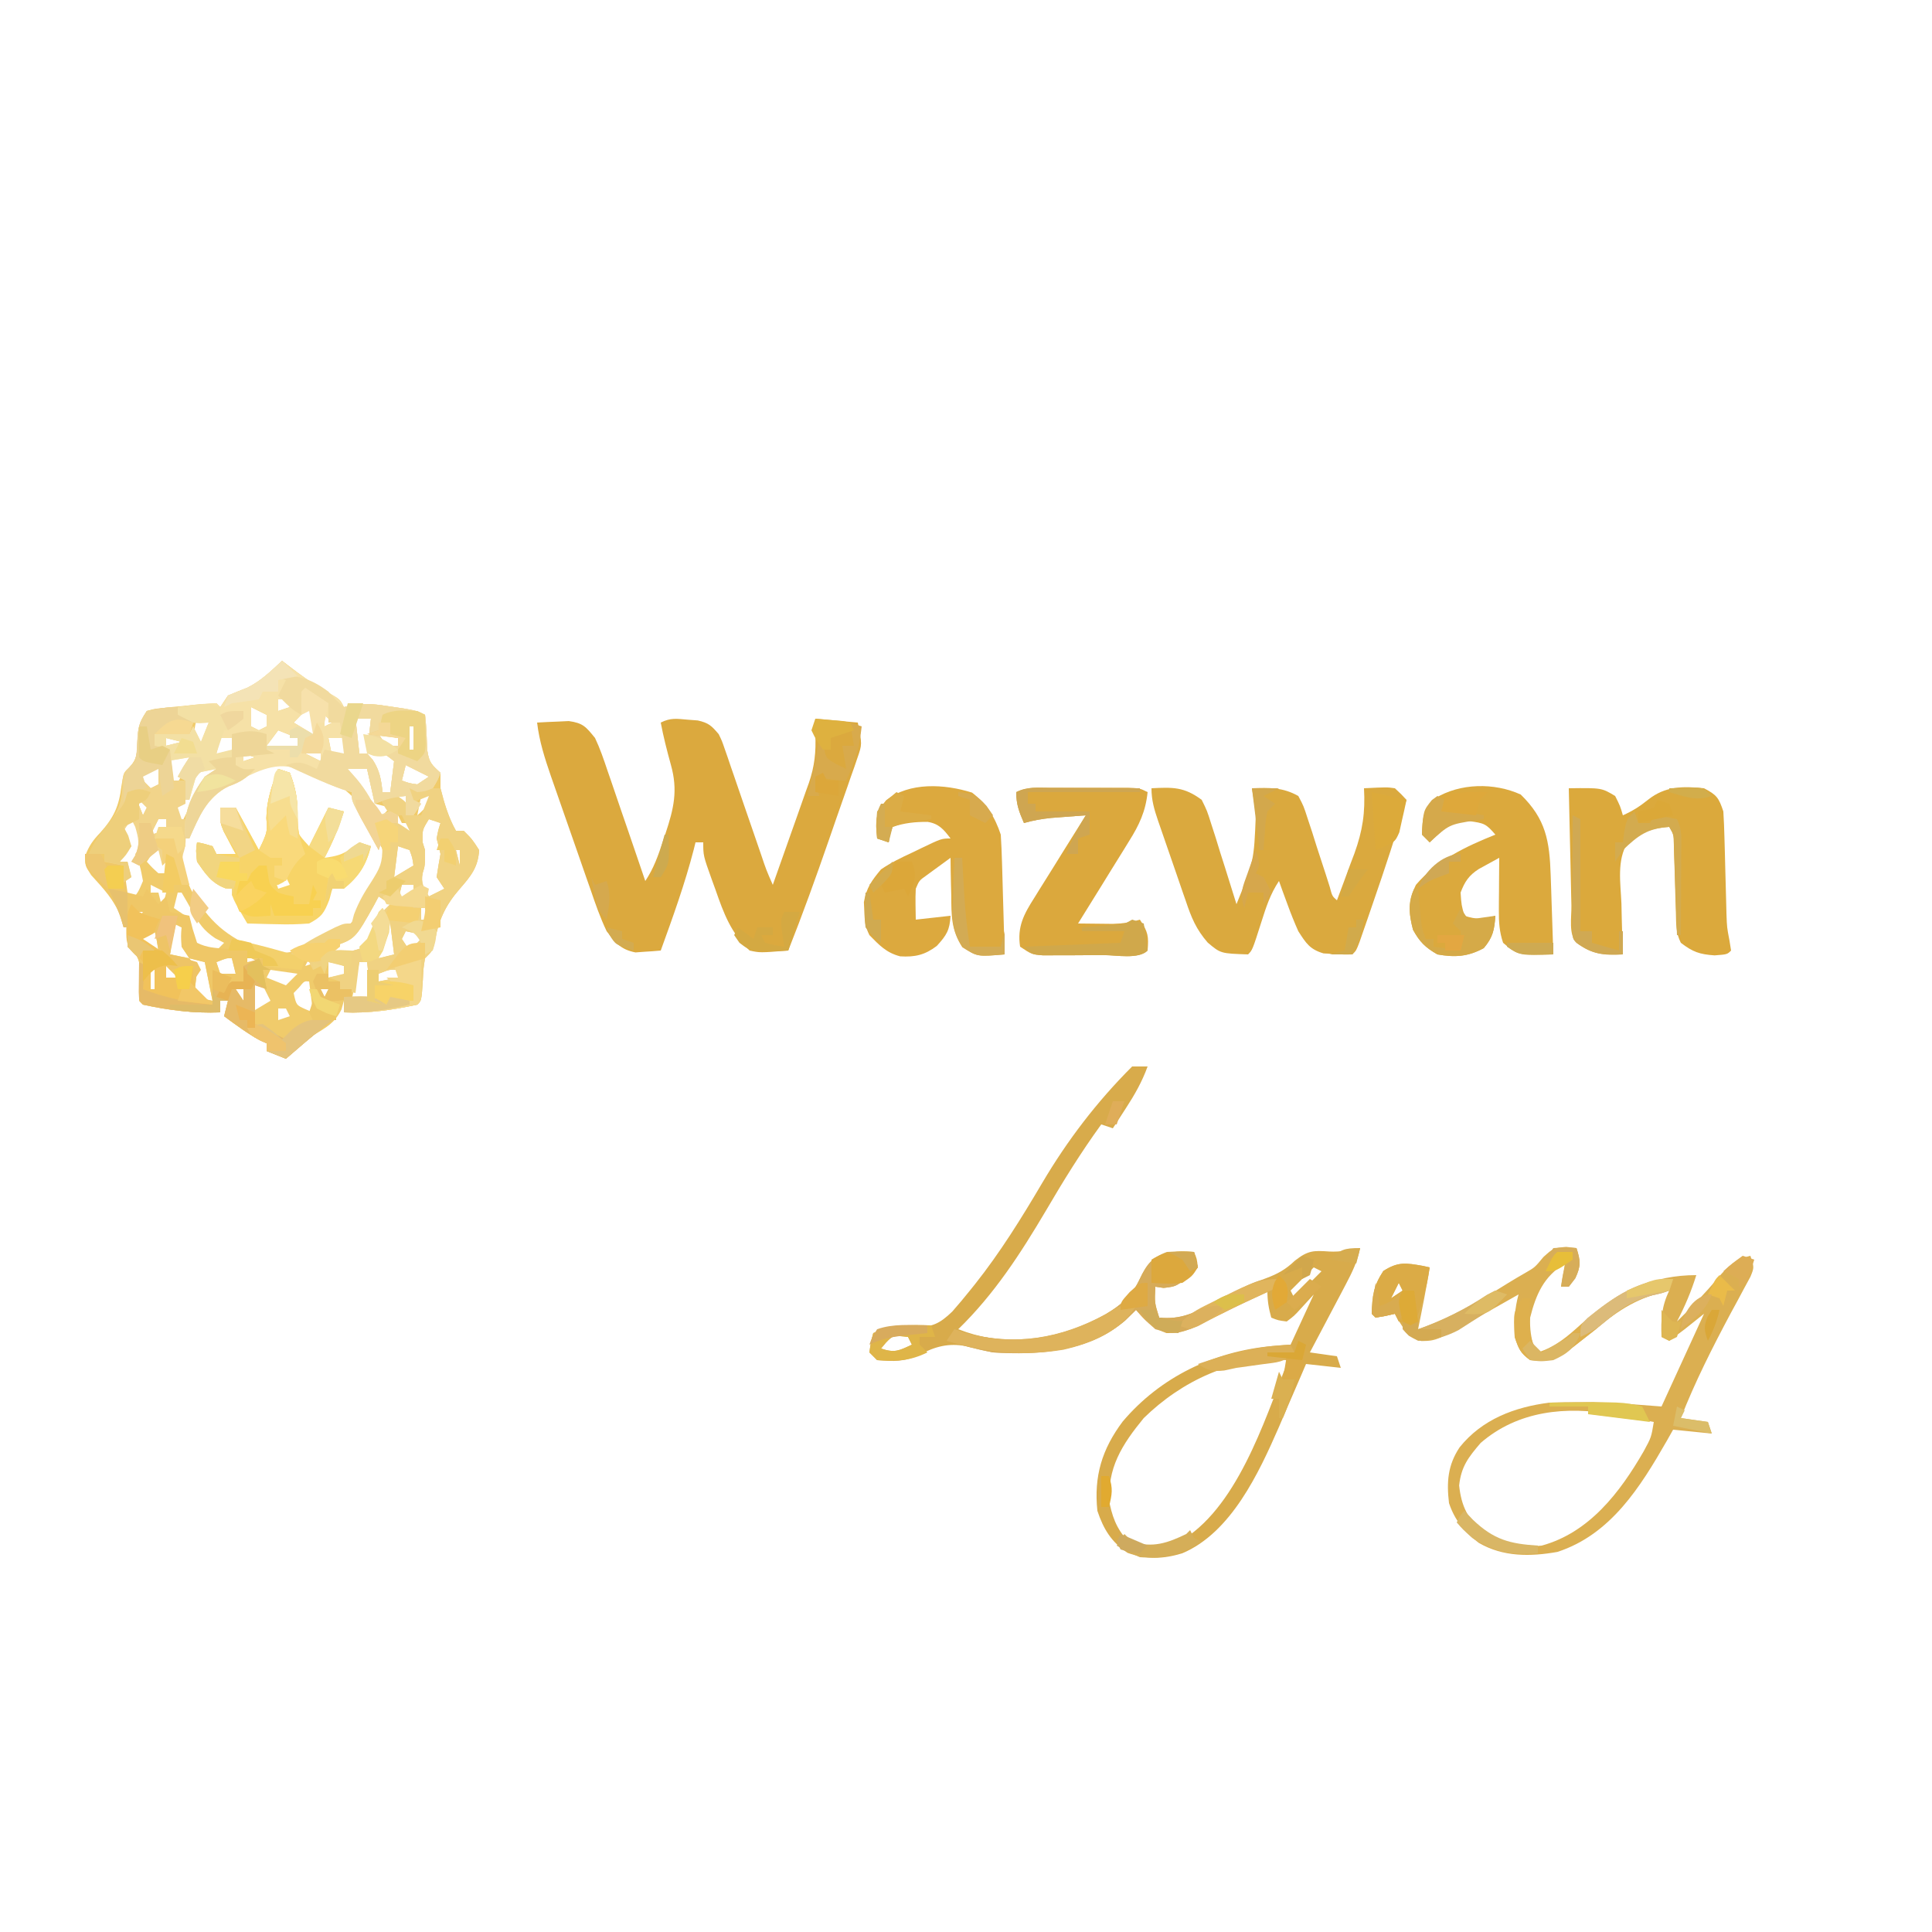 <?xml version="1.0" encoding="UTF-8"?>
<svg version="1.1" xmlns="http://www.w3.org/2000/svg" width="500" height="500">
<path d="M0 0 C0.496 0.387 0.993 0.773 1.504 1.172 C4.881 3.761 8.2 6.203 11.938 8.25 C15 10 15 10 16 12 C16.677 11.817 17.354 11.634 18.051 11.445 C21.638 10.904 24.606 11.324 28.188 11.875 C29.419 12.058 30.65 12.241 31.918 12.43 C35 13 35 13 37 14 C37.358 17.04 37.444 20.059 37.559 23.117 C38.055 26.357 38.707 26.86 41 29 C41 30.32 41 31.64 41 33 C41.974 36.898 43.032 40.486 45 44 C45.66 44 46.32 44 47 44 C49.188 46.188 49.188 46.188 51 49 C50.738 53.413 48.913 55.675 46.062 58.938 C42.262 63.29 40.532 67.072 39.5 72.75 C39 75 39 75 37 77 C36.574 79.63 36.574 79.63 36.438 82.562 C36.097 87.903 36.097 87.903 35 89 C28.686 90.364 22.459 91.294 16 91 C16 90.01 16 89.02 16 88 C15.794 88.743 15.588 89.485 15.375 90.25 C13.57 93.86 11.411 94.876 8 97 C5.612 98.938 3.3 100.958 1 103 C-0.65 102.34 -2.3 101.68 -4 101 C-4 100.34 -4 99.68 -4 99 C-4.516 98.773 -5.031 98.546 -5.562 98.312 C-8.924 96.502 -11.929 94.26 -15 92 C-14.505 90.02 -14.505 90.02 -14 88 C-14.66 88 -15.32 88 -16 88 C-16 88.99 -16 89.98 -16 91 C-22.823 91.262 -29.326 90.463 -36 89 C-36.33 88.67 -36.66 88.34 -37 88 C-36.991 85.216 -36.867 82.445 -36.742 79.664 C-37.044 76.547 -37.748 76.013 -40 74 C-39.688 71.312 -39.688 71.312 -39 69 C-39.66 69 -40.32 69 -41 69 C-41.244 68.114 -41.487 67.229 -41.738 66.316 C-43.442 61.838 -46.242 58.986 -49.418 55.465 C-51 53 -51 53 -50.922 50.41 C-49.948 47.864 -48.944 46.451 -47.062 44.5 C-43.538 40.588 -42.2 37.661 -41.562 32.375 C-41 29 -41 29 -39.5 27.602 C-37.469 25.433 -37.573 23.928 -37.438 21 C-37.256 17.311 -37.125 16.188 -35 13 C-33.136 12.46 -33.136 12.46 -30.902 12.234 C-30.101 12.149 -29.3 12.064 -28.475 11.977 C-27.637 11.902 -26.8 11.827 -25.938 11.75 C-24.676 11.615 -24.676 11.615 -23.389 11.477 C-21.264 11.264 -19.132 11.126 -17 11 C-16.505 11.495 -16.505 11.495 -16 12 C-15.34 11.01 -14.68 10.02 -14 9 C-12.322 8.309 -10.643 7.621 -8.953 6.961 C-5.495 5.259 -2.791 2.621 0 0 Z M-5 8 C-4 10 -4 10 -4 10 Z M-1 10 C-1 10.99 -1 11.98 -1 13 C-0.01 12.67 0.98 12.34 2 12 C1.67 11.34 1.34 10.68 1 10 C0.34 10 -0.32 10 -1 10 Z M-8 12 C-8 13.65 -8 15.3 -8 17 C-7.01 17.495 -7.01 17.495 -6 18 C-5.34 17.67 -4.68 17.34 -4 17 C-4 16.01 -4 15.02 -4 14 C-5.32 13.34 -6.64 12.68 -8 12 Z M4.938 14 C4.298 14.66 3.659 15.32 3 16 C5.475 17.485 5.475 17.485 8 19 C8 16.69 8 14.38 8 12 C6.641 11.884 6.641 11.884 4.938 14 Z M11 14 C11 14.99 11 15.98 11 17 C11.66 16.67 12.32 16.34 13 16 C12.34 15.34 11.68 14.68 11 14 Z M-22 15 C-23.208 18.623 -22.543 19.641 -21 23 C-20.67 23 -20.34 23 -20 23 C-19.34 20.36 -18.68 17.72 -18 15 C-19.32 15 -20.64 15 -22 15 Z M-12 15 C-11 17 -11 17 -11 17 Z M19 15 C19.33 17.97 19.66 20.94 20 24 C20.66 24 21.32 24 22 24 C22.33 21.03 22.66 18.06 23 15 C21.68 15 20.36 15 19 15 Z M-34 17 C-34 19.31 -34 21.62 -34 24 C-33.67 24 -33.34 24 -33 24 C-32.67 21.69 -32.34 19.38 -32 17 C-32.66 17 -33.32 17 -34 17 Z M33 17 C33 18.98 33 20.96 33 23 C33.33 23 33.66 23 34 23 C34 21.02 34 19.04 34 17 C33.67 17 33.34 17 33 17 Z M-1 18 C-2.485 19.98 -2.485 19.98 -4 22 C-1.36 22 1.28 22 4 22 C4 21.34 4 20.68 4 20 C1.525 19.01 1.525 19.01 -1 18 Z M25 19 C25.99 20.485 25.99 20.485 27 22 C27.99 22 28.98 22 30 22 C30 21.34 30 20.68 30 20 C28.35 19.67 26.7 19.34 25 19 Z M-30 20 C-30 20.66 -30 21.32 -30 22 C-28.68 21.67 -27.36 21.34 -26 21 C-27.32 20.67 -28.64 20.34 -30 20 Z M-16 20 C-16.33 21.32 -16.66 22.64 -17 24 C-15.68 24.33 -14.36 24.66 -13 25 C-12.67 23.35 -12.34 21.7 -12 20 C-13.32 20 -14.64 20 -16 20 Z M12 20 C12.33 21.65 12.66 23.3 13 25 C13.99 24.67 14.98 24.34 16 24 C16 22.68 16 21.36 16 20 C14.68 20 13.36 20 12 20 Z M-10 24 C-10 24.66 -10 25.32 -10 26 C-9.01 25.67 -8.02 25.34 -7 25 C-7.99 24.67 -8.98 24.34 -10 24 Z M6 24 C7.98 24.99 7.98 24.99 10 26 C10 25.34 10 24.68 10 24 C8.68 24 7.36 24 6 24 Z M22 24 C22.474 24.536 22.949 25.073 23.438 25.625 C25.282 28.428 25.625 30.696 26 34 C26.66 34 27.32 34 28 34 C28.33 31.36 28.66 28.72 29 26 C26.046 23.63 26.046 23.63 22 24 Z M-30 26 C-29.34 28.31 -28.68 30.62 -28 33 C-26.057 30.086 -24.536 27.142 -23 24 C-25.647 24 -27.581 24.981 -30 26 Z M-18 34 C-20.26 36.522 -21.978 39.173 -23.625 42.125 C-24.2 43.146 -24.2 43.146 -24.788 44.188 C-26.408 47.437 -27.097 49.491 -26.41 53.09 C-25.945 54.05 -25.479 55.011 -25 56 C-24.298 57.576 -24.298 57.576 -23.582 59.184 C-19.044 67.529 -14.385 71.43 -5.586 75.023 C1.601 76.981 8.141 74.025 14.488 70.566 C18.72 67.839 21.066 64.206 23.5 59.875 C23.892 59.182 24.283 58.489 24.687 57.775 C26.22 54.754 27.183 52.765 26.379 49.402 C25.924 48.61 25.469 47.817 25 47 C24.627 45.993 24.255 44.986 23.871 43.949 C19.615 34.265 14.304 31.177 4.766 27.293 C-3.271 24.533 -11.547 29 -18 34 Z M-22.125 28.688 C-24.2 31.246 -24.416 32.83 -25 36 C-25.99 36.66 -26.98 37.32 -28 38 C-27.34 39.32 -26.68 40.64 -26 42 C-25.625 41.229 -25.25 40.458 -24.863 39.664 C-24.352 38.661 -23.84 37.658 -23.312 36.625 C-22.814 35.627 -22.315 34.63 -21.801 33.602 C-19.761 30.655 -18.395 29.96 -15 29 C-15.66 28.34 -16.32 27.68 -17 27 C-20.061 26.689 -20.061 26.689 -22.125 28.688 Z M17 27 C16.34 27.66 15.68 28.32 15 29 C16.083 29.464 16.083 29.464 17.188 29.938 C21.17 32.858 22.849 36.634 25 41 C25.99 40.01 26.98 39.02 28 38 C26.68 37.67 25.36 37.34 24 37 C23.34 34.03 22.68 31.06 22 28 C19.603 27.32 19.603 27.32 17 27 Z M32 27 C31.67 28.32 31.34 29.64 31 31 C32.847 31.692 32.847 31.692 35 32 C35.99 31.34 36.98 30.68 38 30 C36.02 29.01 34.04 28.02 32 27 Z M-36 28 C-36 28.99 -36 29.98 -36 31 C-35.34 31.66 -34.68 32.32 -34 33 C-33.34 32.67 -32.68 32.34 -32 32 C-32 30.68 -32 29.36 -32 28 C-33.32 28 -34.64 28 -36 28 Z M-38 35 C-37.34 36.65 -36.68 38.3 -36 40 C-35.67 39.34 -35.34 38.68 -35 38 C-35.99 37.01 -36.98 36.02 -38 35 Z M30 35 C30.99 36.485 30.99 36.485 32 38 C32 37.01 32 36.02 32 35 C31.34 35 30.68 35 30 35 Z M36 35 C35.67 36.65 35.34 38.3 35 40 C36.542 38.625 36.542 38.625 38 37 C38 36.34 38 35.68 38 35 C37.34 35 36.68 35 36 35 Z M-40 40 C-41.217 41.765 -41.217 41.765 -42 44 C-41.67 44.66 -41.34 45.32 -41 46 C-40.67 46.66 -40.34 47.32 -40 48 C-40.875 50.25 -40.875 50.25 -42 52 C-41.34 52 -40.68 52 -40 52 C-40.326 54.018 -40.651 56.036 -40.977 58.055 C-40.984 58.697 -40.992 59.339 -41 60 C-40.34 60.66 -39.68 61.32 -39 62 C-37.226 59.909 -37.226 59.909 -36 57 C-36.704 53.242 -36.704 53.242 -38 50 C-37.34 49.34 -36.68 48.68 -36 48 C-36.227 45.043 -36.612 43.45 -38.562 41.188 C-39.037 40.796 -39.511 40.404 -40 40 Z M30 40 C29.67 40.99 29.34 41.98 29 43 C30.98 43.99 30.98 43.99 33 45 C33 44.01 33 43.02 33 42 C32.34 42 31.68 42 31 42 C30.67 41.34 30.34 40.68 30 40 Z M-32 41 C-32.66 42.32 -33.32 43.64 -34 45 C-32.68 44.67 -31.36 44.34 -30 44 C-30 43.01 -30 42.02 -30 41 C-30.66 41 -31.32 41 -32 41 Z M38 41 C36.269 43.806 36.269 43.806 36.375 47 C36.581 47.66 36.788 48.32 37 49 C37 53 37 53 36.375 55 C35.886 57.608 36.652 58.78 38 61 C39.32 60.34 40.64 59.68 42 59 C41.34 58.01 40.68 57.02 40 56 C40.299 53.995 40.634 51.994 41 50 C40.685 48.662 40.354 47.328 40 46 C40.438 43.75 40.438 43.75 41 42 C40.01 41.67 39.02 41.34 38 41 Z M-44 46 C-44 49 -44 49 -44 49 Z M43 46 C44 48 44 48 44 48 Z M-32 48 C-33.637 49.96 -33.637 49.96 -35 52 C-33.625 53.542 -33.625 53.542 -32 55 C-31.34 55 -30.68 55 -30 55 C-30 52.69 -30 50.38 -30 48 C-30.66 48 -31.32 48 -32 48 Z M30 48 C29.67 50.64 29.34 53.28 29 56 C30.65 55.01 32.3 54.02 34 53 C33.733 51.015 33.733 51.015 33 49 C32.01 48.67 31.02 48.34 30 48 Z M45 49 C45.33 50.32 45.66 51.64 46 53 C46 51.68 46 50.36 46 49 C45.67 49 45.34 49 45 49 Z M-47 50 C-46 52 -46 52 -46 52 Z M-44 54 C-43 56 -43 56 -43 56 Z M-34 58 C-34 58.66 -34 59.32 -34 60 C-33.34 60 -32.68 60 -32 60 C-31.67 61.32 -31.34 62.64 -31 64 C-30.67 62.68 -30.34 61.36 -30 60 C-31.32 59.34 -32.64 58.68 -34 58 Z M31 58 C30.67 59.32 30.34 60.64 30 62 C31.32 61.34 32.64 60.68 34 60 C34 59.34 34 58.68 34 58 C33.01 58 32.02 58 31 58 Z M-27 60 C-27.33 61.32 -27.66 62.64 -28 64 C-26.515 64.99 -26.515 64.99 -25 66 C-24.227 67.91 -24.227 67.91 -23.625 70.062 C-22.948 72.189 -22.948 72.189 -22 74 C-19.531 75.312 -19.531 75.312 -17 75 C-16.34 74.34 -15.68 73.68 -15 73 C-15.758 72.612 -16.516 72.224 -17.297 71.824 C-20.348 69.765 -21.494 68.015 -23.25 64.812 C-24.147 63.197 -25.058 61.589 -26 60 C-26.33 60 -26.66 60 -27 60 Z M25 61 C24.636 61.687 24.273 62.374 23.898 63.082 C18.905 72.032 18.905 72.032 13 74 C13 74.33 13 74.66 13 75 C17.568 75.413 17.568 75.413 21.75 73.938 C23.563 71.127 24.712 68.08 26 65 C26.66 64.34 27.32 63.68 28 63 C27.01 62.34 26.02 61.68 25 61 Z M35 62 C36 64 36 64 36 64 Z M36 64 C36 64.99 36 65.98 36 67 C36.66 67 37.32 67 38 67 C37.67 66.01 37.34 65.02 37 64 C36.67 64 36.34 64 36 64 Z M-38 65 C-37.67 65.66 -37.34 66.32 -37 67 C-36.67 66.34 -36.34 65.68 -36 65 C-36.66 65 -37.32 65 -38 65 Z M-28 68 C-28.33 70.64 -28.66 73.28 -29 76 C-26.525 76.495 -26.525 76.495 -24 77 C-24.66 76.01 -25.32 75.02 -26 74 C-26.125 71.312 -26.125 71.312 -26 69 C-26.66 68.67 -27.32 68.34 -28 68 Z M27 68 C26.34 70.97 25.68 73.94 25 77 C26.32 76.67 27.64 76.34 29 76 C28.67 73.36 28.34 70.72 28 68 C27.67 68 27.34 68 27 68 Z M-35.562 70.5 C-36.037 70.995 -36.511 71.49 -37 72 C-34.525 73.485 -34.525 73.485 -32 75 C-32.33 73.02 -32.66 71.04 -33 69 C-34.241 68.885 -34.241 68.885 -35.562 70.5 Z M32 70 C31.67 70.66 31.34 71.32 31 72 C31.99 73.485 31.99 73.485 33 75 C34.32 73.68 35.64 72.36 37 71 C35.35 70.67 33.7 70.34 32 70 Z M-10 76 C-9.67 76.99 -9.34 77.98 -9 79 C-8.01 78.67 -7.02 78.34 -6 78 C-7.32 77.34 -8.64 76.68 -10 76 Z M-24 77 C-23.01 78.485 -23.01 78.485 -22 80 C-22.375 83.688 -22.375 83.688 -23 87 C-21.35 87.33 -19.7 87.66 -18 88 C-18.66 84.7 -19.32 81.4 -20 78 C-21.32 77.67 -22.64 77.34 -24 77 Z M7 77 C6.67 77.66 6.34 78.32 6 79 C6.99 78.67 7.98 78.34 9 78 C8.34 77.67 7.68 77.34 7 77 Z M-17 78 C-16.67 78.99 -16.34 79.98 -16 81 C-14.68 81 -13.36 81 -12 81 C-12.33 79.68 -12.66 78.36 -13 77 C-14.369 76.947 -14.369 76.947 -17 78 Z M12 78 C12 79.32 12 80.64 12 82 C13.65 81.67 15.3 81.34 17 81 C16.67 80.01 16.34 79.02 16 78 C14.68 78 13.36 78 12 78 Z M20 78 C19.34 81.3 18.68 84.6 18 88 C19.65 87.67 21.3 87.34 23 87 C22.67 84.03 22.34 81.06 22 78 C21.34 78 20.68 78 20 78 Z M-30 79 C-30 79.99 -30 80.98 -30 82 C-28.68 82.33 -27.36 82.66 -26 83 C-27.32 81.68 -28.64 80.36 -30 79 Z M-34 80 C-34 81.65 -34 83.3 -34 85 C-33.67 85 -33.34 85 -33 85 C-33 83.35 -33 81.7 -33 80 C-33.33 80 -33.66 80 -34 80 Z M-3 80 C-3.33 80.66 -3.66 81.32 -4 82 C-1.525 82.99 -1.525 82.99 1 84 C1.99 83.01 2.98 82.02 4 81 C1.69 80.67 -0.62 80.34 -3 80 Z M25 81 C25 81.66 25 82.32 25 83 C26.65 82.67 28.3 82.34 30 82 C30 81.34 30 80.68 30 80 C27.789 79.895 27.789 79.895 25 81 Z M4.438 84.5 C3.963 84.995 3.489 85.49 3 86 C3.669 89.113 3.669 89.113 6.062 90.188 C6.702 90.456 7.341 90.724 8 91 C7.67 88.36 7.34 85.72 7 83 C5.759 82.885 5.759 82.885 4.438 84.5 Z M-7 84 C-7.33 86.31 -7.66 88.62 -8 91 C-6.35 90.01 -4.7 89.02 -3 88 C-3.66 86.68 -4.32 85.36 -5 84 C-5.66 84 -6.32 84 -7 84 Z M-12 85 C-11.01 86.485 -11.01 86.485 -10 88 C-10 87.01 -10 86.02 -10 85 C-10.66 85 -11.32 85 -12 85 Z M10 85 C10.33 85.66 10.66 86.32 11 87 C11.33 86.34 11.66 85.68 12 85 C11.34 85 10.68 85 10 85 Z M-1 90 C-1 90.99 -1 91.98 -1 93 C-0.01 92.67 0.98 92.34 2 92 C1.67 91.34 1.34 90.68 1 90 C0.34 90 -0.32 90 -1 90 Z " fill="#F0CB6B" transform="translate(73,171)"/>
<path d="M0 0 C0.875 0.067 1.751 0.134 2.652 0.203 C5.479 0.844 6.212 1.575 8.062 3.75 C8.91 5.502 8.91 5.502 9.581 7.455 C9.837 8.189 10.094 8.923 10.359 9.68 C10.625 10.467 10.89 11.255 11.164 12.066 C11.446 12.879 11.728 13.691 12.018 14.528 C12.916 17.12 13.802 19.716 14.688 22.312 C15.582 24.912 16.48 27.51 17.378 30.108 C17.936 31.724 18.491 33.341 19.044 34.959 C20.38 38.925 20.38 38.925 22.062 42.75 C23.643 38.326 25.209 33.897 26.762 29.463 C27.292 27.957 27.825 26.453 28.363 24.95 C29.138 22.781 29.898 20.608 30.656 18.434 C30.897 17.77 31.137 17.106 31.385 16.422 C32.89 12.049 33.274 8.354 33.062 3.75 C33.062 2.43 33.062 1.11 33.062 -0.25 C36.693 0.08 40.322 0.41 44.062 0.75 C45.188 6.375 45.188 6.375 43.97 9.875 C43.706 10.654 43.442 11.432 43.17 12.234 C42.726 13.479 42.726 13.479 42.273 14.75 C41.823 16.058 41.823 16.058 41.363 17.393 C40.399 20.183 39.418 22.966 38.438 25.75 C37.8 27.592 37.163 29.435 36.527 31.277 C33.215 40.839 29.791 50.342 26.062 59.75 C18.738 60.336 18.738 60.336 16.062 59.75 C11.27 55.282 9.364 50.163 7.25 44.062 C6.783 42.781 6.783 42.781 6.307 41.475 C4.062 35.196 4.062 35.196 4.062 31.75 C3.402 31.75 2.743 31.75 2.062 31.75 C1.916 32.347 1.769 32.944 1.617 33.559 C-0.691 42.485 -3.8 51.09 -6.938 59.75 C-8.331 59.887 -9.728 59.983 -11.125 60.062 C-11.902 60.121 -12.68 60.179 -13.48 60.238 C-17.321 59.475 -18.536 57.829 -20.938 54.75 C-22.606 51.25 -23.859 47.64 -25.109 43.973 C-25.477 42.929 -25.845 41.884 -26.224 40.809 C-26.997 38.606 -27.763 36.402 -28.523 34.195 C-29.684 30.823 -30.865 27.459 -32.051 24.096 C-32.801 21.951 -33.549 19.806 -34.297 17.66 C-34.648 16.657 -34.999 15.654 -35.361 14.62 C-36.943 10.01 -38.365 5.617 -38.938 0.75 C-37.189 0.641 -35.438 0.564 -33.688 0.5 C-32.713 0.454 -31.738 0.407 -30.734 0.359 C-27.036 0.876 -26.282 1.852 -23.938 4.75 C-22.63 7.503 -21.669 10.347 -20.703 13.234 C-20.42 14.05 -20.137 14.866 -19.846 15.706 C-18.949 18.3 -18.068 20.9 -17.188 23.5 C-16.58 25.265 -15.972 27.029 -15.363 28.793 C-13.876 33.108 -12.403 37.428 -10.938 41.75 C-8.74 38.454 -7.595 35.163 -6.375 31.438 C-6.154 30.786 -5.933 30.134 -5.705 29.463 C-3.561 22.993 -2.447 18.319 -4.312 11.688 C-5.314 8.052 -6.244 4.458 -6.938 0.75 C-4.381 -0.528 -2.834 -0.25 0 0 Z " fill="#DBA93E" transform="translate(177.938,186.25)"/>
<path d="M0 0 C1.32 0 2.64 0 4 0 C2.567 3.959 0.669 7.287 -1.625 10.812 C-2.572 12.276 -2.572 12.276 -3.539 13.77 C-4.021 14.506 -4.503 15.242 -5 16 C-5.99 15.67 -6.98 15.34 -8 15 C-13.225 22.196 -17.829 29.638 -22.312 37.312 C-28.944 48.514 -35.637 58.867 -45 68 C-33.886 72.387 -23.057 71.221 -12.059 66.824 C-5.973 63.895 -0.919 61.234 2 54.938 C3.719 51.26 5.054 49.468 9 48 C12.812 47.812 12.812 47.812 16 48 C16.495 49.98 16.495 49.98 17 52 C11.708 56.923 11.708 56.923 8.125 57.312 C7.424 57.209 6.723 57.106 6 57 C5.79 61.141 5.79 61.141 7 65 C12.609 65.523 15.976 63.844 20.75 61.25 C25.312 58.855 29.777 56.588 34.625 54.812 C37.708 53.667 39.749 52.519 42.125 50.25 C45.513 47.599 46.919 47.606 51.031 47.891 C53.772 48.043 56.32 47.536 59 47 C58.308 50.483 56.931 53.29 55.277 56.422 C54.739 57.447 54.201 58.471 53.646 59.527 C53.083 60.591 52.519 61.654 51.938 62.75 C51.37 63.829 50.802 64.908 50.217 66.02 C48.815 68.682 47.409 71.342 46 74 C48.31 74.33 50.62 74.66 53 75 C53.33 75.99 53.66 76.98 54 78 C51.03 77.67 48.06 77.34 45 77 C44.678 77.755 44.357 78.51 44.025 79.288 C42.797 82.155 41.558 85.017 40.312 87.876 C39.523 89.697 38.746 91.522 37.969 93.348 C32.818 105.131 25.61 120.701 12.938 126 C7.951 127.503 3.767 127.623 -1.188 125.875 C-5.38 123.08 -7.422 119.735 -9 115 C-9.935 106.048 -7.808 99.047 -2.438 91.875 C7.374 80.305 21.093 73.784 36 72.375 C38.475 72.189 38.475 72.189 41 72 C43.97 65.565 43.97 65.565 47 59 C45.928 60.176 44.855 61.351 43.75 62.562 C41.922 64.566 41.922 64.566 40 66 C37.766 65.715 37.766 65.715 36 65 C35.313 62.509 35 60.621 35 58 C33.926 58.543 32.852 59.085 31.746 59.645 C30.31 60.367 28.874 61.09 27.438 61.812 C26.733 62.169 26.029 62.525 25.303 62.893 C13.144 69 13.144 69 8.875 69 C5.273 67.747 3.481 65.846 1 63 C0.072 63.907 -0.856 64.815 -1.812 65.75 C-11.256 73.869 -24.095 74.629 -36 74 C-38.373 73.558 -40.674 72.989 -43.012 72.391 C-47.454 71.518 -51.021 72.479 -54.938 74.562 C-58.992 76.465 -61.551 76.371 -66 76 C-66.66 75.34 -67.32 74.68 -68 74 C-67.625 71.375 -67.625 71.375 -67 69 C-63.085 67.352 -60.328 67.018 -56.188 67.438 C-51.719 67.491 -49.778 66.526 -46.562 63.438 C-44.994 61.666 -43.477 59.848 -42 58 C-41.581 57.48 -41.163 56.96 -40.731 56.424 C-34.14 48.127 -28.653 39.263 -23.277 30.146 C-16.703 19.031 -9.156 9.156 0 0 Z M-7 12 C-6 14 -6 14 -6 14 Z M47 52 C45.02 53.98 43.04 55.96 41 58 C41.33 58.66 41.66 59.32 42 60 C44.31 57.69 46.62 55.38 49 53 C48.34 52.67 47.68 52.34 47 52 Z M-63.75 71.5 C-64.162 71.995 -64.575 72.49 -65 73 C-61.377 74.208 -60.359 73.543 -57 72 C-57.33 71.34 -57.66 70.68 -58 70 C-61.878 69.566 -61.878 69.566 -63.75 71.5 Z M3 91 C-2.636 97.875 -6.583 104.022 -5.812 113.188 C-4.818 117.856 -3.349 120.651 0 124 C4.538 125.405 7.748 124.946 12 123.109 C26.943 114.821 34.2 91.866 40 77 C40 76.67 40 76.34 40 76 C26.146 75.076 12.842 81.377 3 91 Z " fill="#D8AB4B" transform="translate(293,276)"/>
<path d="M0 0 C5.496 -0.279 8.437 -0.393 13 3 C14.394 5.819 14.394 5.819 15.457 9.199 C16.042 11.012 16.042 11.012 16.639 12.861 C17.03 14.137 17.422 15.412 17.812 16.688 C18.222 17.975 18.632 19.262 19.045 20.549 C20.046 23.694 21.031 26.844 22 30 C26.52 18.853 26.52 18.853 27 7 C26.92 6.306 26.84 5.613 26.758 4.898 C26.542 3.26 26.277 1.629 26 0 C30.527 -0.178 34.008 -0.246 38 2 C39.378 4.598 39.378 4.598 40.422 7.848 C40.807 9.01 41.193 10.172 41.59 11.369 C41.973 12.588 42.356 13.807 42.75 15.062 C43.535 17.471 44.321 19.878 45.109 22.285 C45.449 23.356 45.789 24.428 46.14 25.531 C46.769 27.914 46.769 27.914 48 29 C49.191 25.863 50.348 22.714 51.5 19.562 C51.834 18.684 52.168 17.806 52.512 16.9 C54.647 10.995 55.358 6.277 55 0 C60.957 -0.293 60.957 -0.293 63 0 C64.628 1.518 64.628 1.518 66 3 C63.296 11.987 60.391 20.885 57.312 29.75 C56.91 30.923 56.507 32.096 56.092 33.305 C55.707 34.416 55.322 35.527 54.926 36.672 C54.579 37.673 54.233 38.674 53.876 39.706 C53 42 53 42 52 43 C49.855 43.055 49.855 43.055 47.188 42.875 C46.315 42.831 45.442 42.787 44.543 42.742 C40.978 41.702 39.992 40.095 38 37 C37.003 34.763 36.087 32.489 35.25 30.188 C34.822 29.026 34.394 27.865 33.953 26.668 C33.481 25.347 33.481 25.347 33 24 C30.745 27.382 29.652 30.792 28.438 34.625 C26.127 41.873 26.127 41.873 25 43 C17.907 42.764 17.907 42.764 14.557 39.942 C11.556 36.49 10.317 33.46 8.887 29.18 C8.498 28.069 8.498 28.069 8.101 26.936 C7.559 25.38 7.024 23.822 6.496 22.261 C5.686 19.871 4.856 17.488 4.021 15.105 C3.496 13.589 2.972 12.072 2.449 10.555 C2.202 9.842 1.956 9.13 1.701 8.395 C0.714 5.469 0 3.111 0 0 Z " fill="#DAA93E" transform="translate(298,204)"/>
<path d="M0 0 C0.496 0.387 0.993 0.773 1.504 1.172 C4.881 3.761 8.2 6.203 11.938 8.25 C15 10 15 10 16 12 C16.677 11.817 17.354 11.634 18.051 11.445 C21.638 10.904 24.606 11.324 28.188 11.875 C29.419 12.058 30.65 12.241 31.918 12.43 C35 13 35 13 37 14 C37.358 17.04 37.444 20.059 37.559 23.117 C38.034 26.219 38.553 27.134 41 29 C40.25 30.938 40.25 30.938 39 33 C37 33.812 37 33.812 35 34 C34.34 33.67 33.68 33.34 33 33 C33.33 33.99 33.66 34.98 34 36 C34.66 36.33 35.32 36.66 36 37 C35.34 37.99 34.68 38.98 34 40 C33.34 40 32.68 40 32 40 C32 38.35 32 36.7 32 35 C27.87 35.567 27.87 35.567 24 37 C23.34 34.03 22.68 31.06 22 28 C20.35 28 18.7 28 17 28 C17.763 28.866 18.526 29.733 19.312 30.625 C21.752 33.536 23.43 36.529 25 40 C25.99 39.67 26.98 39.34 28 39 C28.99 39.495 28.99 39.495 30 40 C30 40.66 30 41.32 30 42 C28.02 42 26.04 42 24 42 C24.66 42.99 25.32 43.98 26 45 C25.625 47.188 25.625 47.188 25 49 C23.828 46.878 22.662 44.752 21.5 42.625 C21.166 42.022 20.832 41.418 20.488 40.797 C18 36.227 18 36.227 18 34 C17.237 33.773 16.474 33.546 15.688 33.312 C11.509 31.825 7.642 29.919 3.684 27.926 C-2.149 25.914 -7.534 29.249 -12.815 31.772 C-18.921 34.996 -21.571 39.604 -24 46 C-24.33 46 -24.66 46 -25 46 C-25.684 39.568 -23.775 35.221 -20 30 C-19.01 29.34 -18.02 28.68 -17 28 C-18.65 28.33 -20.3 28.66 -22 29 C-22.99 32.465 -22.99 32.465 -24 36 C-24.33 36 -24.66 36 -25 36 C-25 34.35 -25 32.7 -25 31 C-25.66 30.67 -26.32 30.34 -27 30 C-26.01 28.35 -25.02 26.7 -24 25 C-25.98 25.33 -27.96 25.66 -30 26 C-29.67 25.01 -29.34 24.02 -29 23 C-30.32 22.67 -31.64 22.34 -33 22 C-33 21.01 -33 20.02 -33 19 C-30.03 19 -27.06 19 -24 19 C-23.67 18.34 -23.34 17.68 -23 17 C-22.34 18.32 -21.68 19.64 -21 21 C-20.34 19.35 -19.68 17.7 -19 16 C-19.763 16.041 -20.526 16.082 -21.312 16.125 C-24 16 -24 16 -27 14 C-27 13.34 -27 12.68 -27 12 C-25.355 11.806 -23.709 11.62 -22.062 11.438 C-20.688 11.281 -20.688 11.281 -19.285 11.121 C-18.531 11.081 -17.777 11.041 -17 11 C-16.67 11.33 -16.34 11.66 -16 12 C-15.34 11.01 -14.68 10.02 -14 9 C-12.322 8.309 -10.643 7.621 -8.953 6.961 C-5.495 5.259 -2.791 2.621 0 0 Z M-5 8 C-4 10 -4 10 -4 10 Z M-1 10 C-1 10.99 -1 11.98 -1 13 C-0.01 12.67 0.98 12.34 2 12 C1.67 11.34 1.34 10.68 1 10 C0.34 10 -0.32 10 -1 10 Z M-8 12 C-8 13.65 -8 15.3 -8 17 C-7.01 17.495 -7.01 17.495 -6 18 C-5.34 17.67 -4.68 17.34 -4 17 C-4 16.01 -4 15.02 -4 14 C-5.32 13.34 -6.64 12.68 -8 12 Z M4.938 14 C4.298 14.66 3.659 15.32 3 16 C5.475 17.485 5.475 17.485 8 19 C8 16.69 8 14.38 8 12 C6.641 11.884 6.641 11.884 4.938 14 Z M11 14 C11 14.99 11 15.98 11 17 C11.66 16.67 12.32 16.34 13 16 C12.34 15.34 11.68 14.68 11 14 Z M-12 15 C-11 17 -11 17 -11 17 Z M19 15 C19.33 17.97 19.66 20.94 20 24 C20.66 24 21.32 24 22 24 C22.33 21.03 22.66 18.06 23 15 C21.68 15 20.36 15 19 15 Z M33 17 C33 18.98 33 20.96 33 23 C33.33 23 33.66 23 34 23 C34 21.02 34 19.04 34 17 C33.67 17 33.34 17 33 17 Z M-1 18 C-2.485 19.98 -2.485 19.98 -4 22 C-1.36 22 1.28 22 4 22 C4 21.34 4 20.68 4 20 C1.525 19.01 1.525 19.01 -1 18 Z M25 19 C25.99 20.485 25.99 20.485 27 22 C27.99 22 28.98 22 30 22 C30 21.34 30 20.68 30 20 C28.35 19.67 26.7 19.34 25 19 Z M-30 20 C-30 20.66 -30 21.32 -30 22 C-28.68 21.67 -27.36 21.34 -26 21 C-27.32 20.67 -28.64 20.34 -30 20 Z M-16 20 C-16.33 21.32 -16.66 22.64 -17 24 C-15.68 24.33 -14.36 24.66 -13 25 C-12.67 23.35 -12.34 21.7 -12 20 C-13.32 20 -14.64 20 -16 20 Z M12 20 C12.33 21.65 12.66 23.3 13 25 C13.99 24.67 14.98 24.34 16 24 C16 22.68 16 21.36 16 20 C14.68 20 13.36 20 12 20 Z M-10 24 C-10 24.66 -10 25.32 -10 26 C-9.01 25.67 -8.02 25.34 -7 25 C-7.99 24.67 -8.98 24.34 -10 24 Z M6 24 C7.98 24.99 7.98 24.99 10 26 C10 25.34 10 24.68 10 24 C8.68 24 7.36 24 6 24 Z M22 24 C22.474 24.536 22.949 25.073 23.438 25.625 C25.282 28.428 25.625 30.696 26 34 C26.66 34 27.32 34 28 34 C28.33 31.36 28.66 28.72 29 26 C26.046 23.63 26.046 23.63 22 24 Z M32 27 C31.67 28.32 31.34 29.64 31 31 C32.847 31.692 32.847 31.692 35 32 C35.99 31.34 36.98 30.68 38 30 C36.02 29.01 34.04 28.02 32 27 Z " fill="#F6E1A7" transform="translate(73,171)"/>
<path d="M0 0 C0.887 0.103 1.774 0.206 2.688 0.312 C3.729 3.626 3.873 4.914 2.375 8.125 C1.818 8.847 1.261 9.569 0.688 10.312 C0.028 10.312 -0.632 10.312 -1.312 10.312 C-0.983 8.332 -0.652 6.353 -0.312 4.312 C-5.783 7.655 -7.798 12.283 -9.312 18.312 C-9.43 21.31 -9.064 23.359 -8.312 26.312 C-7.652 26.642 -6.992 26.973 -6.312 27.312 C-1.61 25.157 1.743 22.419 5.5 18.875 C13.551 11.459 22.671 7.312 33.688 7.312 C32.377 11.547 30.744 15.387 28.688 19.312 C32.422 15.68 35.979 12.007 39.312 8 C41.844 5.046 43.791 3.257 47.688 2.312 C48.688 5.312 48.688 5.312 47.703 7.726 C47.191 8.668 46.68 9.611 46.152 10.582 C45.592 11.63 45.033 12.678 44.456 13.758 C43.852 14.869 43.247 15.98 42.625 17.125 C37.869 26.044 33.376 34.898 29.688 44.312 C31.997 44.642 34.307 44.972 36.688 45.312 C37.017 46.303 37.347 47.292 37.688 48.312 C34.388 47.983 31.087 47.653 27.688 47.312 C26.87 48.763 26.87 48.763 26.035 50.242 C19.187 62.164 11.571 74.423 -2.246 78.945 C-9.273 80.194 -16.36 80.257 -22.625 76.59 C-26.304 73.805 -28.836 70.741 -30.312 66.312 C-30.957 60.857 -30.643 56.503 -27.562 51.871 C-21.756 44.631 -13.345 41.451 -4.312 40.312 C-1.793 40.22 0.729 40.182 3.25 40.188 C5.17 40.184 5.17 40.184 7.129 40.18 C12.991 40.35 18.84 40.863 24.688 41.312 C28.317 33.392 31.948 25.473 35.688 17.312 C34.038 18.633 32.388 19.953 30.688 21.312 C29.358 22.318 28.027 23.32 26.688 24.312 C26.027 23.983 25.367 23.652 24.688 23.312 C24.509 18.764 24.69 15.433 26.688 11.312 C18.801 13.041 13.771 16.119 7.688 21.312 C6.048 22.613 4.403 23.904 2.75 25.188 C2.019 25.762 1.288 26.337 0.535 26.93 C-2.832 29.45 -5.12 29.655 -9.312 29.312 C-11.872 27.459 -12.292 26.375 -13.312 23.312 C-13.454 19.42 -13.349 16.057 -12.312 12.312 C-13.398 12.927 -14.483 13.542 -15.602 14.176 C-17.047 14.992 -18.492 15.809 -19.938 16.625 C-20.65 17.029 -21.363 17.433 -22.098 17.85 C-33.524 24.297 -33.524 24.297 -37.438 24.375 C-41.297 22.949 -42.362 20.839 -44.312 17.312 C-45.117 17.498 -45.921 17.684 -46.75 17.875 C-47.596 18.019 -48.441 18.164 -49.312 18.312 C-49.642 17.983 -49.972 17.652 -50.312 17.312 C-50.157 12.639 -49.885 10.189 -47.312 6.25 C-43.5 3.788 -41.446 4.16 -37.105 4.918 C-36.514 5.048 -35.922 5.178 -35.312 5.312 C-36.16 10.678 -37.229 15.991 -38.312 21.312 C-29.833 18.459 -22.504 14.037 -14.961 9.329 C-13.496 8.426 -12.007 7.561 -10.516 6.703 C-8.093 5.311 -8.093 5.311 -5.875 2.625 C-3.312 0.312 -3.312 0.312 0 0 Z M-43.312 9.312 C-43.972 10.633 -44.633 11.953 -45.312 13.312 C-44.322 12.652 -43.333 11.992 -42.312 11.312 C-42.642 10.652 -42.972 9.992 -43.312 9.312 Z M-22.125 50.75 C-25.293 54.461 -27.149 56.813 -27.688 61.75 C-27.115 67.184 -25.375 70.605 -21.25 74.125 C-16.249 77.849 -12.441 77.928 -6.312 77.312 C5.997 73.957 13.968 63.505 20.078 52.898 C22.037 49.29 22.037 49.29 22.688 45.312 C19.98 44.806 17.272 44.307 14.562 43.812 C13.802 43.669 13.041 43.526 12.258 43.379 C0.029 41.165 -12.457 42.371 -22.125 50.75 Z " fill="#DBAF51" transform="translate(405.312,322.688)"/>
<path d="M0 0 C8.484 -0.11 8.484 -0.11 12 2 C13.312 4.625 13.312 4.625 14 7 C16.519 5.88 18.397 4.68 20.562 2.938 C24.974 -0.569 29.579 -0.559 35 0 C38.289 1.727 38.814 2.442 40 6 C40.14 8.212 40.225 10.428 40.281 12.645 C40.337 14.62 40.337 14.62 40.395 16.635 C40.43 18.027 40.465 19.42 40.5 20.812 C40.568 23.527 40.642 26.242 40.719 28.957 C40.749 30.163 40.779 31.37 40.811 32.613 C40.936 36.013 40.936 36.013 41.58 39.378 C41.719 40.243 41.857 41.108 42 42 C41 43 41 43 37.75 43.25 C33.826 42.988 32.083 42.358 29 40 C27.665 37.331 27.804 35.173 27.719 32.188 C27.681 31.03 27.644 29.872 27.605 28.68 C27.535 26.227 27.465 23.773 27.395 21.32 C27.357 20.163 27.32 19.005 27.281 17.812 C27.251 16.746 27.221 15.68 27.189 14.582 C27.166 12.014 27.166 12.014 26 10 C21.777 10.302 18.491 11.23 15.244 14.05 C12.358 18.575 13.417 24.657 13.625 29.812 C13.652 31.078 13.679 32.343 13.707 33.646 C13.778 36.766 13.876 39.882 14 43 C8.952 43.137 6.135 43.04 2 40 C-0.107 37.893 0.741 33.287 0.684 30.371 C0.663 29.507 0.642 28.643 0.621 27.752 C0.555 24.981 0.496 22.209 0.438 19.438 C0.394 17.563 0.351 15.689 0.307 13.814 C0.199 9.21 0.098 4.605 0 0 Z " fill="#DBA93C" transform="translate(406,204)"/>
<path d="M0 0 C6.54 6.373 7.46 12.04 7.754 20.867 C7.796 22.066 7.838 23.265 7.881 24.5 C7.92 25.738 7.959 26.975 8 28.25 C8.043 29.511 8.086 30.771 8.131 32.07 C8.237 35.172 8.339 38.273 8.438 41.375 C-0.804 41.564 -0.804 41.564 -4.562 38.375 C-5.514 35.567 -5.681 32.996 -5.66 30.047 C-5.657 29.248 -5.654 28.448 -5.65 27.625 C-5.642 26.8 -5.634 25.975 -5.625 25.125 C-5.62 24.285 -5.616 23.444 -5.611 22.578 C-5.6 20.51 -5.582 18.443 -5.562 16.375 C-6.676 16.986 -7.79 17.597 -8.938 18.227 C-9.877 18.742 -9.877 18.742 -10.836 19.268 C-13.42 20.925 -14.476 22.524 -15.562 25.375 C-15.344 28.611 -15.344 28.611 -14.562 31.375 C-11.51 32.356 -9.615 32.356 -6.562 31.375 C-6.81 35.011 -7.188 36.93 -9.562 39.75 C-13.65 41.964 -17.008 42.193 -21.562 41.375 C-24.717 39.563 -26.127 38.164 -27.875 35 C-29.054 30.5 -29.163 27.629 -27.125 23.375 C-21.642 16.956 -14.287 13.479 -6.562 10.375 C-8.962 7.582 -9.441 7.391 -13.375 6.875 C-18.151 7.016 -20.266 9.079 -23.562 12.375 C-24.223 11.715 -24.883 11.055 -25.562 10.375 C-25.483 6.103 -25.253 4.066 -22.188 1 C-15.728 -2.999 -6.833 -3.117 0 0 Z " fill="#DBA93D" transform="translate(393.562,205.625)"/>
<path d="M0 0 C3.843 2.956 5.915 6.308 7.438 10.875 C7.589 13.231 7.686 15.59 7.754 17.949 C7.775 18.633 7.795 19.317 7.817 20.021 C7.882 22.202 7.941 24.382 8 26.562 C8.043 28.042 8.087 29.522 8.131 31.002 C8.238 34.626 8.339 38.251 8.438 41.875 C1.387 42.472 1.387 42.472 -2.512 40.02 C-5.412 35.573 -5.342 31.77 -5.375 26.562 C-5.4 25.631 -5.425 24.7 -5.451 23.74 C-5.51 21.451 -5.546 19.164 -5.562 16.875 C-6.879 17.828 -8.19 18.788 -9.5 19.75 C-10.231 20.284 -10.962 20.817 -11.715 21.367 C-13.673 22.755 -13.673 22.755 -14.562 24.875 C-14.631 26.248 -14.647 27.625 -14.625 29 C-14.604 30.279 -14.584 31.558 -14.562 32.875 C-10.107 32.38 -10.107 32.38 -5.562 31.875 C-5.776 35.603 -6.563 36.876 -9.125 39.688 C-12.214 42.021 -14.756 42.611 -18.598 42.375 C-22.15 41.471 -24.025 39.474 -26.562 36.875 C-27.698 34.604 -27.793 33.152 -27.875 30.625 C-27.912 29.877 -27.95 29.13 -27.988 28.359 C-27.358 24.679 -25.956 22.739 -23.562 19.875 C-20.984 18.114 -18.27 16.802 -15.438 15.5 C-14.709 15.146 -13.981 14.791 -13.23 14.426 C-7.902 11.875 -7.902 11.875 -5.562 11.875 C-7.289 9.572 -8.576 8.028 -11.504 7.574 C-14.754 7.556 -17.475 7.846 -20.562 8.875 C-21.296 10.89 -21.296 10.89 -21.562 12.875 C-22.552 12.545 -23.543 12.215 -24.562 11.875 C-24.997 7.439 -25.103 5.546 -22.25 2 C-16.204 -2.781 -7.096 -2.241 0 0 Z " fill="#DCA93E" transform="translate(251.562,205.125)"/>
<path d="M0 0 C2.64 0 5.28 0 8 0 C8.289 1.073 8.578 2.145 8.875 3.25 C9.728 6.094 10.564 8.435 12 11 C12.66 11 13.32 11 14 11 C16.188 13.188 16.188 13.188 18 16 C17.738 20.413 15.913 22.675 13.062 25.938 C9.262 30.29 7.532 34.072 6.5 39.75 C6 42 6 42 4 44 C3.574 46.63 3.574 46.63 3.438 49.562 C3.097 54.903 3.097 54.903 2 56 C-4.314 57.364 -10.541 58.294 -17 58 C-17 56.68 -17 55.36 -17 54 C-14.69 54 -12.38 54 -10 54 C-10.33 51.03 -10.66 48.06 -11 45 C-11.66 45 -12.32 45 -13 45 C-13.33 47.64 -13.66 50.28 -14 53 C-15.32 52.67 -16.64 52.34 -18 52 C-18 51.34 -18 50.68 -18 50 C-18.99 49.67 -19.98 49.34 -21 49 C-19.02 48.505 -19.02 48.505 -17 48 C-17 47.34 -17 46.68 -17 46 C-18.32 45.67 -19.64 45.34 -21 45 C-21.33 45.99 -21.66 46.98 -22 48 C-22.33 47.34 -22.66 46.68 -23 46 C-23.99 46.495 -23.99 46.495 -25 47 C-25.33 46.34 -25.66 45.68 -26 45 C-27.644 44.278 -29.311 43.606 -31 43 C-28.104 40.704 -25.183 38.957 -21.875 37.312 C-21.006 36.876 -20.137 36.439 -19.242 35.988 C-17 35 -17 35 -15 35 C-14.794 34.216 -14.588 33.432 -14.375 32.625 C-13.127 29.334 -11.731 26.978 -9.812 24.062 C-7.609 20.512 -6.994 19.368 -7.062 15.062 C-7.684 13.034 -8.329 11.013 -9 9 C-7.312 8.312 -7.312 8.312 -5 8 C-2.25 9.438 -2.25 9.438 0 11 C-0.66 9.68 -1.32 8.36 -2 7 C-2.99 7 -3.98 7 -5 7 C-6.688 4.5 -6.688 4.5 -8 2 C-3.468 1.633 -3.468 1.633 -1.25 3.375 C0 5 0 5 1 7 C1.66 7 2.32 7 3 7 C3.66 5.35 4.32 3.7 5 2 C3.35 2.66 1.7 3.32 0 4 C0 2.68 0 1.36 0 0 Z M5 8 C3.269 10.806 3.269 10.806 3.375 14 C3.581 14.66 3.788 15.32 4 16 C4 20 4 20 3.375 22 C2.886 24.608 3.652 25.78 5 28 C6.32 27.34 7.64 26.68 9 26 C8.34 25.01 7.68 24.02 7 23 C7.299 20.995 7.634 18.994 8 17 C7.685 15.662 7.354 14.328 7 13 C7.438 10.75 7.438 10.75 8 9 C7.01 8.67 6.02 8.34 5 8 Z M10 13 C11 15 11 15 11 15 Z M-3 15 C-3.33 17.64 -3.66 20.28 -4 23 C-2.35 22.01 -0.7 21.02 1 20 C0.733 18.015 0.733 18.015 0 16 C-0.99 15.67 -1.98 15.34 -3 15 Z M12 16 C12.33 17.32 12.66 18.64 13 20 C13 18.68 13 17.36 13 16 C12.67 16 12.34 16 12 16 Z M-2 25 C-2.33 26.32 -2.66 27.64 -3 29 C-1.68 28.34 -0.36 27.68 1 27 C1 26.34 1 25.68 1 25 C0.01 25 -0.98 25 -2 25 Z M-8 28 C-8.364 28.687 -8.727 29.374 -9.102 30.082 C-14.095 39.032 -14.095 39.032 -20 41 C-20 41.33 -20 41.66 -20 42 C-15.432 42.413 -15.432 42.413 -11.25 40.938 C-9.437 38.127 -8.288 35.08 -7 32 C-6.34 31.34 -5.68 30.68 -5 30 C-5.99 29.34 -6.98 28.68 -8 28 Z M2 29 C3 31 3 31 3 31 Z M3 31 C3 31.99 3 32.98 3 34 C3.66 34 4.32 34 5 34 C4.67 33.01 4.34 32.02 4 31 C3.67 31 3.34 31 3 31 Z M-6 35 C-6.66 37.97 -7.32 40.94 -8 44 C-6.68 43.67 -5.36 43.34 -4 43 C-4.33 40.36 -4.66 37.72 -5 35 C-5.33 35 -5.66 35 -6 35 Z M-1 37 C-1.33 37.66 -1.66 38.32 -2 39 C-1.01 40.485 -1.01 40.485 0 42 C1.32 40.68 2.64 39.36 4 38 C2.35 37.67 0.7 37.34 -1 37 Z M-8 48 C-8 48.66 -8 49.32 -8 50 C-6.35 49.67 -4.7 49.34 -3 49 C-3 48.34 -3 47.68 -3 47 C-5.211 46.895 -5.211 46.895 -8 48 Z " fill="#F0D282" transform="translate(106,204)"/>
<path d="M0 0 C0.987 -0.001 0.987 -0.001 1.995 -0.003 C3.387 -0.004 4.779 -0.002 6.171 0.002 C8.304 0.008 10.437 0.002 12.57 -0.004 C13.922 -0.003 15.273 -0.002 16.625 0 C18.475 0.002 18.475 0.002 20.363 0.003 C23.312 0.133 23.312 0.133 25.312 1.133 C24.808 6.116 23.125 9.675 20.496 13.844 C20.12 14.457 19.744 15.07 19.357 15.701 C18.164 17.643 16.957 19.575 15.75 21.508 C14.935 22.829 14.12 24.15 13.307 25.473 C11.319 28.699 9.319 31.918 7.312 35.133 C9.229 35.16 11.146 35.179 13.062 35.195 C14.13 35.207 15.197 35.219 16.297 35.23 C18.846 35.148 20.892 34.879 23.312 34.133 C25.461 37.355 25.606 38.411 25.312 42.133 C22.981 44.464 17.165 43.304 14.062 43.318 C13.047 43.318 13.047 43.318 12.012 43.318 C9.953 43.32 7.895 43.338 5.836 43.357 C4.542 43.359 3.248 43.361 1.914 43.363 C0.721 43.367 -0.472 43.371 -1.701 43.376 C-4.688 43.133 -4.688 43.133 -7.688 41.133 C-8.489 35.967 -6.671 32.647 -3.969 28.422 C-3.591 27.809 -3.214 27.196 -2.825 26.564 C-1.625 24.621 -0.407 22.689 0.812 20.758 C1.633 19.437 2.452 18.115 3.27 16.793 C5.27 13.564 7.287 10.346 9.312 7.133 C7.396 7.274 5.479 7.421 3.562 7.57 C2.495 7.652 1.428 7.733 0.328 7.816 C-2.124 8.074 -4.327 8.451 -6.688 9.133 C-7.944 6.227 -8.688 4.337 -8.688 1.133 C-5.785 -0.318 -3.238 0.003 0 0 Z " fill="#DBA83D" transform="translate(271.688,203.867)"/>
<path d="M0 0 C0.99 0.33 1.98 0.66 3 1 C4.515 4.908 5.094 8.013 4.938 12.188 C4.632 16.325 4.632 16.325 8 20 C9.65 16.7 11.3 13.4 13 10 C14.32 10.33 15.64 10.66 17 11 C15.689 15.234 14.056 19.074 12 23 C14.96 22.589 16.723 22.212 19.125 20.375 C19.744 19.921 20.363 19.468 21 19 C21.99 19.33 22.98 19.66 24 20 C22.729 24.967 20.957 27.719 17 31 C16.01 31 15.02 31 14 31 C13.752 31.928 13.505 32.856 13.25 33.812 C11.852 37.377 11.313 38.216 8 40 C5.166 40.213 2.57 40.285 -0.25 40.188 C-0.995 40.174 -1.74 40.16 -2.508 40.146 C-4.339 40.111 -6.17 40.057 -8 40 C-12 33.25 -12 33.25 -12 31 C-12.557 30.959 -13.114 30.918 -13.688 30.875 C-17.305 29.506 -18.837 27.125 -21 24 C-21.312 21.125 -21.312 21.125 -21 19 C-19.062 19.375 -19.062 19.375 -17 20 C-16.67 20.66 -16.34 21.32 -16 22 C-14.35 22 -12.7 22 -11 22 C-11.289 21.469 -11.578 20.938 -11.875 20.391 C-12.432 19.331 -12.432 19.331 -13 18.25 C-13.371 17.554 -13.742 16.858 -14.125 16.141 C-15 14 -15 14 -15 10 C-13.68 10 -12.36 10 -11 10 C-9.02 13.63 -7.04 17.26 -5 21 C-2.782 16.394 -2.782 16.394 -3.062 12.75 C-2.985 8.071 -1.652 4.336 0 0 Z M-2 25 C-1 28 -1 28 -1 28 Z M3 26 C4 28 4 28 4 28 Z M-1 28 C-0.67 28.99 -0.34 29.98 0 31 C0.99 30.67 1.98 30.34 3 30 C2.67 29.34 2.34 28.68 2 28 C1.01 28 0.02 28 -1 28 Z M6 33 C7 35 7 35 7 35 Z " fill="#F7D467" transform="translate(72,199)"/>
<path d="M0 0 C1.32 0 2.64 0 4 0 C4.33 0.66 4.66 1.32 5 2 C7.527 2.656 7.527 2.656 10 3 C10.33 5.31 10.66 7.62 11 10 C12.32 10.33 13.64 10.66 15 11 C15.33 10.34 15.66 9.68 16 9 C16.99 10.32 17.98 11.64 19 13 C19.66 12.34 20.32 11.68 21 11 C21.33 12.32 21.66 13.64 22 15 C24.475 15.495 24.475 15.495 27 16 C27.289 17.134 27.578 18.269 27.875 19.438 C28.246 20.613 28.617 21.789 29 23 C31.569 24.284 33.766 24.33 36.625 24.562 C37.628 24.646 38.631 24.73 39.664 24.816 C40.435 24.877 41.206 24.938 42 25 C42 25.99 42 26.98 42 28 C43.32 27.67 44.64 27.34 46 27 C46 27.66 46 28.32 46 29 C46.66 29.33 47.32 29.66 48 30 C47.34 30 46.68 30 46 30 C46.495 32.475 46.495 32.475 47 35 C46.01 34.67 45.02 34.34 44 34 C44 37.3 44 40.6 44 44 C45.32 44.66 46.64 45.32 48 46 C49.333 46.667 50.667 47.333 52 48 C52.866 47.175 53.733 46.35 54.625 45.5 C57.179 43.341 57.866 43.012 61.375 42.688 C62.241 42.791 63.108 42.894 64 43 C63.319 43.536 62.639 44.072 61.938 44.625 C58.566 47.351 55.279 50.165 52 53 C50.35 52.34 48.7 51.68 47 51 C47 50.34 47 49.68 47 49 C46.484 48.773 45.969 48.546 45.438 48.312 C42.076 46.502 39.071 44.26 36 42 C36.33 40.68 36.66 39.36 37 38 C36.34 38 35.68 38 35 38 C35 38.99 35 39.98 35 41 C28.177 41.262 21.674 40.463 15 39 C14.67 38.67 14.34 38.34 14 38 C14.009 35.216 14.133 32.445 14.258 29.664 C13.956 26.547 13.252 26.013 11 24 C11.312 21.312 11.312 21.312 12 19 C11.34 19 10.68 19 10 19 C9.755 18.117 9.51 17.234 9.258 16.324 C7.919 12.786 6.337 10.658 3.875 7.812 C0 3.324 0 3.324 0 0 Z M7 4 C8 6 8 6 8 6 Z M13 15 C13.33 15.66 13.66 16.32 14 17 C14.33 16.34 14.66 15.68 15 15 C14.34 15 13.68 15 13 15 Z M23 18 C22.67 20.64 22.34 23.28 22 26 C24.475 26.495 24.475 26.495 27 27 C26.34 26.01 25.68 25.02 25 24 C24.875 21.312 24.875 21.312 25 19 C24.34 18.67 23.68 18.34 23 18 Z M15.438 20.5 C14.963 20.995 14.489 21.49 14 22 C16.475 23.485 16.475 23.485 19 25 C18.67 23.02 18.34 21.04 18 19 C16.759 18.885 16.759 18.885 15.438 20.5 Z M27 27 C27.99 28.485 27.99 28.485 29 30 C28.625 33.688 28.625 33.688 28 37 C29.65 37.33 31.3 37.66 33 38 C32.34 34.7 31.68 31.4 31 28 C29.68 27.67 28.36 27.34 27 27 Z M34 28 C34.33 28.99 34.66 29.98 35 31 C36.32 31 37.64 31 39 31 C38.67 29.68 38.34 28.36 38 27 C36.631 26.947 36.631 26.947 34 28 Z M21 29 C21 29.99 21 30.98 21 32 C22.32 32.33 23.64 32.66 25 33 C23.68 31.68 22.36 30.36 21 29 Z M17 30 C17 31.65 17 33.3 17 35 C17.33 35 17.66 35 18 35 C18 33.35 18 31.7 18 30 C17.67 30 17.34 30 17 30 Z M39 35 C39.99 36.485 39.99 36.485 41 38 C41 37.01 41 36.02 41 35 C40.34 35 39.68 35 39 35 Z " fill="#EFC767" transform="translate(22,221)"/>
<path d="M0 0 C5.886 -0.481 9.369 0.553 14 4 C14.701 4.763 15.402 5.526 16.125 6.312 C16.744 6.869 17.363 7.426 18 8 C18.715 7.852 19.431 7.704 20.168 7.551 C23.732 6.858 26.606 7.324 30.188 7.875 C31.419 8.058 32.65 8.241 33.918 8.43 C37 9 37 9 39 10 C39.358 13.04 39.444 16.059 39.559 19.117 C40.034 22.219 40.553 23.134 43 25 C42.25 26.938 42.25 26.938 41 29 C39 29.812 39 29.812 37 30 C36.34 29.67 35.68 29.34 35 29 C35.495 30.485 35.495 30.485 36 32 C36.99 32.495 36.99 32.495 38 33 C37.34 33.99 36.68 34.98 36 36 C35.34 36 34.68 36 34 36 C34 34.35 34 32.7 34 31 C29.87 31.567 29.87 31.567 26 33 C25.34 30.03 24.68 27.06 24 24 C22.35 24 20.7 24 19 24 C19.763 24.866 20.526 25.733 21.312 26.625 C23.752 29.536 25.43 32.529 27 36 C28.485 35.505 28.485 35.505 30 35 C30.66 35.33 31.32 35.66 32 36 C32 36.66 32 37.32 32 38 C30.02 38 28.04 38 26 38 C26.66 38.99 27.32 39.98 28 41 C27.625 43.188 27.625 43.188 27 45 C25.828 42.878 24.662 40.752 23.5 38.625 C23.166 38.022 22.832 37.418 22.488 36.797 C20 32.227 20 32.227 20 30 C18.855 29.66 18.855 29.66 17.688 29.312 C12.647 27.518 7.847 25.259 3 23 C6.623 21.792 7.641 22.457 11 24 C11.66 22.35 12.32 20.7 13 19 C14.65 19.33 16.3 19.66 18 20 C17.67 17.36 17.34 14.72 17 12 C16.01 12 15.02 12 14 12 C14 10.35 14 8.7 14 7 C13.01 6.67 12.02 6.34 11 6 C10.01 5.34 9.02 4.68 8 4 C8 4.99 8 5.98 8 7 C7.67 7.99 7.34 8.98 7 10 C4.496 8.748 2.936 7 1 5 C1.66 3.68 2.32 2.36 3 1 C2.01 0.67 1.02 0.34 0 0 Z M21 11 C21.33 13.97 21.66 16.94 22 20 C22.66 20 23.32 20 24 20 C24.33 17.03 24.66 14.06 25 11 C23.68 11 22.36 11 21 11 Z M35 13 C35 14.98 35 16.96 35 19 C35.33 19 35.66 19 36 19 C36 17.02 36 15.04 36 13 C35.67 13 35.34 13 35 13 Z M27 15 C27.99 16.485 27.99 16.485 29 18 C29.99 18 30.98 18 32 18 C32 17.34 32 16.68 32 16 C30.35 15.67 28.7 15.34 27 15 Z M24 20 C24.474 20.536 24.949 21.073 25.438 21.625 C27.282 24.428 27.625 26.696 28 30 C28.66 30 29.32 30 30 30 C30.33 27.36 30.66 24.72 31 22 C28.046 19.63 28.046 19.63 24 20 Z M34 23 C33.67 24.32 33.34 25.64 33 27 C34.847 27.692 34.847 27.692 37 28 C37.99 27.34 38.98 26.68 40 26 C38.02 25.01 36.04 24.02 34 23 Z " fill="#F1DA9E" transform="translate(71,175)"/>
<path d="M0 0 C0 0.66 0 1.32 0 2 C1.32 2.66 2.64 3.32 4 4 C3.67 4.99 3.34 5.98 3 7 C0.03 7 -2.94 7 -6 7 C-6 7.99 -6 8.98 -6 10 C-4.68 10.33 -3.36 10.66 -2 11 C-1.67 13.64 -1.34 16.28 -1 19 C-0.01 19 0.98 19 2 19 C2 20.98 2 22.96 2 25 C1.34 25.33 0.68 25.66 0 26 C0.33 26.99 0.66 27.98 1 29 C1.33 29 1.66 29 2 29 C2.127 35.582 2.127 35.582 1.375 38.062 C0.802 41.023 1.936 43.247 3 46 C2.34 46 1.68 46 1 46 C0.01 43.69 -0.98 41.38 -2 39 C-2.66 39.66 -3.32 40.32 -4 41 C-4.33 39.68 -4.66 38.36 -5 37 C-6.65 38.32 -8.3 39.64 -10 41 C-10.66 40.67 -11.32 40.34 -12 40 C-11.649 39.443 -11.299 38.886 -10.938 38.312 C-9.768 35.428 -10.147 33.948 -11 31 C-11.33 30.34 -11.66 29.68 -12 29 C-12.66 29.99 -13.32 30.98 -14 32 C-13.34 33.32 -12.68 34.64 -12 36 C-12.99 37.32 -13.98 38.64 -15 40 C-14.34 40 -13.68 40 -13 40 C-12.67 41.32 -12.34 42.64 -12 44 C-12.99 44.66 -13.98 45.32 -15 46 C-14.67 44.35 -14.34 42.7 -14 41 C-15.65 40.67 -17.3 40.34 -19 40 C-19 39.34 -19 38.68 -19 38 C-20.32 38 -21.64 38 -23 38 C-21.644 35.033 -20.049 32.787 -17.938 30.312 C-15.011 26.538 -14.326 23.71 -14.301 18.98 C-14 17 -14 17 -12.516 15.551 C-10.44 13.427 -10.572 11.922 -10.438 9 C-10.256 5.311 -10.125 4.188 -8 1 C-5.282 0.377 -2.788 0 0 0 Z M-9 16 C-9 16.99 -9 17.98 -9 19 C-8.34 19.66 -7.68 20.32 -7 21 C-6.34 20.67 -5.68 20.34 -5 20 C-5 18.68 -5 17.36 -5 16 C-6.32 16 -7.64 16 -9 16 Z M-11 23 C-10.34 24.65 -9.68 26.3 -9 28 C-8.67 27.34 -8.34 26.68 -8 26 C-8.99 25.01 -9.98 24.02 -11 23 Z M-5 29 C-5.66 30.32 -6.32 31.64 -7 33 C-5.68 32.67 -4.36 32.34 -3 32 C-3 31.01 -3 30.02 -3 29 C-3.66 29 -4.32 29 -5 29 Z M-17 34 C-17 37 -17 37 -17 37 Z " fill="#F1D48A" transform="translate(46,183)"/>
<path d="M0 0 C0.495 1.98 0.495 1.98 1 4 C-4.292 8.923 -4.292 8.923 -7.875 9.312 C-8.927 9.158 -8.927 9.158 -10 9 C-10.21 13.141 -10.21 13.141 -9 17 C-3.308 17.552 0.207 15.746 5.062 13.125 C16.717 7 16.717 7 22 7 C22 7.66 22 8.32 22 9 C18.913 10.425 15.826 11.848 12.734 13.262 C10.282 14.391 7.871 15.563 5.453 16.77 C4.334 17.32 3.215 17.87 2.062 18.438 C1.043 18.952 0.023 19.466 -1.027 19.996 C-4.535 21.181 -6.469 21.034 -10 20 C-12.875 17.438 -12.875 17.438 -15 15 C-16.392 16.361 -16.392 16.361 -17.812 17.75 C-27.173 25.798 -40.169 26.797 -52 26 C-56.074 25.221 -60.031 24.201 -64 23 C-63.01 21.515 -63.01 21.515 -62 20 C-61.051 20.309 -60.102 20.619 -59.125 20.938 C-46.551 24.401 -34.496 22.574 -23.051 16.242 C-18.673 13.591 -16.155 11.586 -14 6.938 C-10.936 0.383 -7.031 -0.414 0 0 Z " fill="#D6AB59" transform="translate(309,324)"/>
<path d="M0 0 C0.99 0.33 1.98 0.66 3 1 C4.486 4.833 5.102 7.965 5 12.062 C5 15.893 5.59 18.475 7 22 C6.546 22.413 6.093 22.825 5.625 23.25 C3.909 24.934 3.909 24.934 2.938 27.125 C2 29 2 29 0 30 C-0.99 30 -1.98 30 -3 30 C-3 28.35 -3 26.7 -3 25 C-3.66 25 -4.32 25 -5 25 C-5.33 25.99 -5.66 26.98 -6 28 C-6.959 28.217 -6.959 28.217 -7.938 28.438 C-10.203 28.801 -10.203 28.801 -11.25 31.062 C-11.621 32.022 -11.621 32.022 -12 33 C-12 32.34 -12 31.68 -12 31 C-12.557 30.959 -13.114 30.918 -13.688 30.875 C-17.305 29.506 -18.837 27.125 -21 24 C-21.312 21.125 -21.312 21.125 -21 19 C-19.062 19.375 -19.062 19.375 -17 20 C-16.67 20.66 -16.34 21.32 -16 22 C-14.35 22 -12.7 22 -11 22 C-11.289 21.469 -11.578 20.938 -11.875 20.391 C-12.432 19.331 -12.432 19.331 -13 18.25 C-13.371 17.554 -13.742 16.858 -14.125 16.141 C-15 14 -15 14 -15 10 C-13.68 10 -12.36 10 -11 10 C-9.02 13.63 -7.04 17.26 -5 21 C-2.782 16.394 -2.782 16.394 -3.062 12.75 C-2.985 8.071 -1.652 4.336 0 0 Z M-2 25 C-1 28 -1 28 -1 28 Z " fill="#F7D469" transform="translate(72,199)"/>
<path d="M0 0 C0 0.66 0 1.32 0 2 C1.98 1.67 3.96 1.34 6 1 C6 1.66 6 2.32 6 3 C2.423 6 2.423 6 1 6 C0.34 7.98 -0.32 9.96 -1 12 C0.32 11.67 1.64 11.34 3 11 C3 9.68 3 8.36 3 7 C8.625 5.875 8.625 5.875 12 7 C12 8.32 12 9.64 12 11 C12.66 11.33 13.32 11.66 14 12 C10.7 12.33 7.4 12.66 4 13 C4 13.66 4 14.32 4 15 C6.075 16.224 6.075 16.224 9 16 C6.867 18.377 5.165 19.42 2.188 20.5 C-3.512 23.155 -5.505 28.519 -8 34 C-8.33 34 -8.66 34 -9 34 C-9.684 27.568 -7.775 23.221 -4 18 C-3.01 17.34 -2.02 16.68 -1 16 C-2.65 16.33 -4.3 16.66 -6 17 C-6.66 19.31 -7.32 21.62 -8 24 C-8.33 24 -8.66 24 -9 24 C-9 22.35 -9 20.7 -9 19 C-9.66 18.67 -10.32 18.34 -11 18 C-10.01 16.35 -9.02 14.7 -8 13 C-9.98 13.33 -11.96 13.66 -14 14 C-13.67 13.01 -13.34 12.02 -13 11 C-14.32 10.67 -15.64 10.34 -17 10 C-17 9.01 -17 8.02 -17 7 C-14.03 7 -11.06 7 -8 7 C-7.67 6.34 -7.34 5.68 -7 5 C-6.34 6.32 -5.68 7.64 -5 9 C-4.34 7.35 -3.68 5.7 -3 4 C-3.763 4.041 -4.526 4.082 -5.312 4.125 C-8 4 -8 4 -11 2 C-11 1.34 -11 0.68 -11 0 C-3.375 -1.125 -3.375 -1.125 0 0 Z M-14 8 C-14 8.66 -14 9.32 -14 10 C-12.68 9.67 -11.36 9.34 -10 9 C-11.32 8.67 -12.64 8.34 -14 8 Z " fill="#F3E0A4" transform="translate(57,183)"/>
<path d="M0 0 C0.33 0.66 0.66 1.32 1 2 C1.66 2.33 2.32 2.66 3 3 C2.34 3 1.68 3 1 3 C1.495 5.475 1.495 5.475 2 8 C1.01 7.67 0.02 7.34 -1 7 C-1 10.3 -1 13.6 -1 17 C0.32 17.66 1.64 18.32 3 19 C4.333 19.667 5.667 20.333 7 21 C8.299 19.762 8.299 19.762 9.625 18.5 C12.179 16.341 12.866 16.012 16.375 15.688 C17.241 15.791 18.108 15.894 19 16 C18.319 16.536 17.639 17.073 16.938 17.625 C13.566 20.351 10.279 23.165 7 26 C4.525 25.01 4.525 25.01 2 24 C2 23.34 2 22.68 2 22 C1.484 21.773 0.969 21.546 0.438 21.312 C-2.924 19.502 -5.929 17.26 -9 15 C-8.67 13.68 -8.34 12.36 -8 11 C-8.66 11 -9.32 11 -10 11 C-10 11.99 -10 12.98 -10 14 C-16.823 14.262 -23.326 13.463 -30 12 C-31 11 -31 11 -31.098 8.715 C-31.086 7.798 -31.074 6.882 -31.062 5.938 C-31.053 5.018 -31.044 4.099 -31.035 3.152 C-31.024 2.442 -31.012 1.732 -31 1 C-30.01 1.495 -30.01 1.495 -29 2 C-29 3.98 -29 5.96 -29 8 C-20.585 9.98 -20.585 9.98 -12 12 C-12 10.68 -12 9.36 -12 8 C-9.333 7.333 -6.667 6.667 -4 6 C-4 4.68 -4 3.36 -4 2 C-2.68 1.34 -1.36 0.68 0 0 Z M-6 8 C-5.01 9.485 -5.01 9.485 -4 11 C-4 10.01 -4 9.02 -4 8 C-4.66 8 -5.32 8 -6 8 Z " fill="#E6BA67" transform="translate(67,248)"/>
<path d="M0 0 C0.66 0.66 1.32 1.32 2 2 C4 3 5.831 3.494 8 4 C7 7 7 7 3 9 C5.97 10.98 8.94 12.96 12 15 C11.01 15.33 10.02 15.66 9 16 C9 16.99 9 17.98 9 19 C9.99 19 10.98 19 12 19 C11.67 18.34 11.34 17.68 11 17 C12.65 16.67 14.3 16.34 16 16 C16.124 17.64 16.124 17.64 16.25 19.312 C16.637 23.033 16.637 23.033 19.062 24.938 C19.702 25.288 20.341 25.639 21 26 C14.563 25.489 9.041 24.271 3 22 C3.083 20.927 3.165 19.855 3.25 18.75 C3.427 14.973 3.427 14.973 1 13.125 C-1.396 10.579 -1.296 9.769 -1.312 6.375 C-1.232 3.815 -1.15 2.3 0 0 Z M5 17 C5 18.65 5 20.3 5 22 C5.33 22 5.66 22 6 22 C6 20.35 6 18.7 6 17 C5.67 17 5.34 17 5 17 Z " fill="#F1C25B" transform="translate(34,234)"/>
<path d="M0 0 C0.99 0.33 1.98 0.66 3 1 C4.486 4.833 5.102 7.965 5 12.062 C5 15.893 5.59 18.475 7 22 C6.546 22.413 6.093 22.825 5.625 23.25 C3.94 25.064 3.007 26.753 2 29 C1.01 28.67 0.02 28.34 -1 28 C-1 27.01 -1 26.02 -1 25 C-0.34 25 0.32 25 1 25 C1 24.34 1 23.68 1 23 C0.01 23 -0.98 23 -2 23 C-2.99 22.34 -3.98 21.68 -5 21 C-4.505 19.979 -4.505 19.979 -4 18.938 C-2.815 16.004 -2.815 16.004 -3.062 12.75 C-2.985 8.071 -1.652 4.336 0 0 Z " fill="#F9D97B" transform="translate(72,199)"/>
<path d="M0 0 C0 0.66 0 1.32 0 2 C1.32 2.66 2.64 3.32 4 4 C3.67 4.99 3.34 5.98 3 7 C0.03 7 -2.94 7 -6 7 C-6 7.99 -6 8.98 -6 10 C-4.68 10.33 -3.36 10.66 -2 11 C-1.67 14.3 -1.34 17.6 -1 21 C-1.99 21.66 -2.98 22.32 -4 23 C-4.33 20.69 -4.66 18.38 -5 16 C-6.98 16.99 -6.98 16.99 -9 18 C-8.67 18.99 -8.34 19.98 -8 21 C-9.65 21.33 -11.3 21.66 -13 22 C-13.33 22.99 -13.66 23.98 -14 25 C-14 17 -14 17 -11 14 C-10.612 11.667 -10.612 11.667 -10.5 9.062 C-10.283 5.376 -10.119 4.179 -8 1 C-5.282 0.377 -2.788 0 0 0 Z " fill="#EDD496" transform="translate(46,183)"/>
<path d="M0 0 C0.888 0.195 0.888 0.195 1.793 0.395 C1.119 5.653 -0.45 10.421 -2.207 15.395 C-4.145 15.02 -4.145 15.02 -6.207 14.395 C-6.537 13.735 -6.867 13.075 -7.207 12.395 C-8.414 12.673 -8.414 12.673 -9.645 12.957 C-10.49 13.101 -11.336 13.246 -12.207 13.395 C-12.537 13.065 -12.867 12.735 -13.207 12.395 C-13.051 7.721 -12.779 5.271 -10.207 1.332 C-6.395 -1.13 -4.34 -0.758 0 0 Z M-6.207 4.395 C-6.867 5.715 -7.527 7.035 -8.207 8.395 C-7.217 7.735 -6.227 7.075 -5.207 6.395 C-5.537 5.735 -5.867 5.075 -6.207 4.395 Z " fill="#DBAB46" transform="translate(368.207,327.605)"/>
<path d="M0 0 C1.207 0.031 1.207 0.031 2.438 0.062 C-1.745 6.717 -8.944 9.654 -16.375 11.375 C-26.893 13.087 -36.405 12.137 -46.562 9.062 C-45.903 8.072 -45.242 7.082 -44.562 6.062 C-43.139 6.527 -43.139 6.527 -41.688 7 C-28.875 10.529 -17.036 8.437 -5.355 2.148 C-1.884 0.046 -1.884 0.046 0 0 Z " fill="#DEB35C" transform="translate(291.562,337.938)"/>
<path d="M0 0 C0 1.32 0 2.64 0 4 C0.66 4.33 1.32 4.66 2 5 C-1.3 5.33 -4.6 5.66 -8 6 C-8 6.66 -8 7.32 -8 8 C-5.925 9.224 -5.925 9.224 -3 9 C-5.133 11.377 -6.835 12.42 -9.812 13.5 C-15.512 16.155 -17.505 21.519 -20 27 C-20.33 27 -20.66 27 -21 27 C-21.684 20.568 -19.775 16.221 -16 11 C-15.01 10.34 -14.02 9.68 -13 9 C-13.66 8.34 -14.32 7.68 -15 7 C-12.924 6.447 -11.156 6 -9 6 C-9 4.02 -9 2.04 -9 0 C-5.622 -0.845 -3.325 -1.108 0 0 Z " fill="#EED698" transform="translate(69,190)"/>
<path d="M0 0 C-0.33 0.99 -0.66 1.98 -1 3 C-2.969 3.703 -2.969 3.703 -5.5 4.25 C-11.515 5.893 -15.323 9.007 -20 13 C-21.639 14.3 -23.285 15.592 -24.938 16.875 C-25.668 17.45 -26.399 18.025 -27.152 18.617 C-30.519 21.137 -32.807 21.342 -37 21 C-39.559 19.147 -39.979 18.062 -41 15 C-41.347 8.521 -41.347 8.521 -39 5 C-38.34 5 -37.68 5 -37 5 C-37.023 5.675 -37.046 6.351 -37.07 7.047 C-37.088 7.939 -37.106 8.831 -37.125 9.75 C-37.148 10.632 -37.171 11.513 -37.195 12.422 C-36.991 15.114 -36.366 16.699 -35 19 C-30.392 17.544 -27.327 14.869 -23.812 11.688 C-17.006 5.713 -9.398 0 0 0 Z " fill="#DEB04D" transform="translate(433,331)"/>
<path d="M0 0 C0.66 0 1.32 0 2 0 C2.124 0.784 2.248 1.567 2.375 2.375 C2.791 5.141 2.791 5.141 5 7 C7.069 7.643 7.069 7.643 9 8 C9 8.66 9 9.32 9 10 C10.32 10 11.64 10 13 10 C13.33 8.35 13.66 6.7 14 5 C14.33 5.66 14.66 6.32 15 7 C14.67 7.66 14.34 8.32 14 9 C14.66 9 15.32 9 16 9 C16 9.66 16 10.32 16 11 C15.34 11 14.68 11 14 11 C14 11.66 14 12.32 14 13 C10.7 13 7.4 13 4 13 C3.67 12.01 3.34 11.02 3 10 C3 10.99 3 11.98 3 13 C-2.382 13.359 -2.382 13.359 -4.938 11.875 C-6.525 9.073 -5.741 7.03 -5 4 C-4.34 4 -3.68 4 -3 4 C-2.67 3.34 -2.34 2.68 -2 2 C-1.34 1.34 -0.68 0.68 0 0 Z " fill="#F8D151" transform="translate(67,224)"/>
<path d="M0 0 C-1 2 -1 2 -3 3 C-3 4.32 -3 5.64 -3 7 C-4.98 7.99 -4.98 7.99 -7 9 C-6.608 9.742 -6.216 10.485 -5.812 11.25 C-5.544 12.158 -5.276 13.065 -5 14 C-6.375 16.312 -6.375 16.312 -8 18 C-7.34 18 -6.68 18 -6 18 C-5.67 19.32 -5.34 20.64 -5 22 C-5.99 22.66 -6.98 23.32 -8 24 C-7.67 22.35 -7.34 20.7 -7 19 C-8.65 18.67 -10.3 18.34 -12 18 C-12 17.34 -12 16.68 -12 16 C-13.32 16 -14.64 16 -16 16 C-14.123 11.86 -11.406 8.632 -8.559 5.121 C-6.827 2.991 -6.827 2.991 -6 0 C-3 -1 -3 -1 0 0 Z M-10 12 C-10 15 -10 15 -10 15 Z " fill="#EECF7B" transform="translate(39,205)"/>
<path d="M0 0 C0.99 0.33 1.98 0.66 3 1 C3.381 3.326 3.713 5.661 4 8 C1.663 10.337 -4.188 9.172 -7.299 9.186 C-7.978 9.185 -8.656 9.185 -9.356 9.185 C-11.426 9.187 -13.495 9.206 -15.564 9.225 C-16.862 9.227 -18.159 9.228 -19.496 9.23 C-20.694 9.235 -21.892 9.239 -23.127 9.243 C-26 9 -26 9 -28 7 C-15.625 6.505 -15.625 6.505 -3 6 C-2.67 5.01 -2.34 4.02 -2 3 C-5.63 3 -9.26 3 -13 3 C-13 2.67 -13 2.34 -13 2 C-11.844 1.909 -11.844 1.909 -10.664 1.816 C-9.16 1.691 -9.16 1.691 -7.625 1.562 C-6.627 1.481 -5.63 1.4 -4.602 1.316 C-2.021 1.15 -2.021 1.15 0 0 Z " fill="#D0A84B" transform="translate(293,238)"/>
<path d="M0 0 C0.66 0.33 1.32 0.66 2 1 C2.054 2.625 2.093 4.25 2.125 5.875 C2.148 6.78 2.171 7.685 2.195 8.617 C2 11 2 11 0 13 C-2.475 12.01 -2.475 12.01 -5 11 C-5 9.68 -5 8.36 -5 7 C-7.64 6.67 -10.28 6.34 -13 6 C-12.01 5.67 -11.02 5.34 -10 5 C-9.628 3.677 -9.294 2.343 -9 1 C-6.014 -0.493 -3.291 -0.118 0 0 Z M-2 4 C-2 5.98 -2 7.96 -2 10 C-1.67 10 -1.34 10 -1 10 C-1 8.02 -1 6.04 -1 4 C-1.33 4 -1.66 4 -2 4 Z " fill="#EDD484" transform="translate(108,184)"/>
<path d="M0 0 C0.33 0 0.66 0 1 0 C1.061 0.687 1.121 1.374 1.184 2.082 C1.267 2.983 1.351 3.884 1.438 4.812 C1.519 5.706 1.6 6.599 1.684 7.52 C1.935 10.127 1.935 10.127 3 13 C3.66 13 4.32 13 5 13 C5 13.66 5 14.32 5 15 C7.31 15.33 9.62 15.66 12 16 C12.167 13.584 12.167 13.584 12 11 C11.34 10.34 10.68 9.68 10 9 C10.66 7.68 11.32 6.36 12 5 C12.99 6.485 12.99 6.485 14 8 C17.465 7.505 17.465 7.505 21 7 C20.752 10.636 20.375 12.555 18 15.375 C13.913 17.589 10.555 17.818 6 17 C2.845 15.188 1.436 13.789 -0.312 10.625 C-1.282 6.922 -1.748 3.495 0 0 Z " fill="#D5AA48" transform="translate(366,230)"/>
<path d="M0 0 C0.33 0.99 0.66 1.98 1 3 C-0.32 3 -1.64 3 -3 3 C-3 3.66 -3 4.32 -3 5 C-2.34 5.66 -1.68 6.32 -1 7 C-5.51 9.255 -9.054 9.324 -14 9 C-14.66 8.34 -15.32 7.68 -16 7 C-15.625 4.375 -15.625 4.375 -15 2 C-9.871 -0.104 -5.439 -0.218 0 0 Z M-11.75 4.5 C-12.162 4.995 -12.575 5.49 -13 6 C-9.377 7.208 -8.359 6.543 -5 5 C-5.33 4.34 -5.66 3.68 -6 3 C-9.878 2.566 -9.878 2.566 -11.75 4.5 Z " fill="#DFB548" transform="translate(241,343)"/>
<path d="M0 0 C0.995 0.002 0.995 0.002 2.009 0.004 C4.129 0.01 6.248 0.022 8.367 0.035 C9.803 0.04 11.24 0.045 12.676 0.049 C16.198 0.06 19.72 0.077 23.242 0.098 C23.242 0.428 23.242 0.758 23.242 1.098 C13.672 1.098 4.102 1.098 -5.758 1.098 C-5.758 2.088 -5.758 3.078 -5.758 4.098 C-5.098 4.098 -4.438 4.098 -3.758 4.098 C-3.758 4.758 -3.758 5.418 -3.758 6.098 C0.862 6.098 5.482 6.098 10.242 6.098 C10.242 8.078 10.242 10.058 10.242 12.098 C9.252 12.428 8.262 12.758 7.242 13.098 C7.242 14.418 7.242 15.738 7.242 17.098 C6.252 17.098 5.262 17.098 4.242 17.098 C5.579 13.498 7.237 10.366 9.242 7.098 C7.325 7.239 5.409 7.386 3.492 7.535 C2.425 7.616 1.357 7.698 0.258 7.781 C-2.195 8.039 -4.397 8.416 -6.758 9.098 C-8.014 6.192 -8.758 4.302 -8.758 1.098 C-5.836 -0.363 -3.259 -0.014 0 0 Z " fill="#CFA651" transform="translate(271.758,203.902)"/>
<path d="M0 0 C0.99 0.495 0.99 0.495 2 1 C2 10.57 2 20.14 2 30 C2.99 30 3.98 30 5 30 C5 30.99 5 31.98 5 33 C7.31 33.66 9.62 34.32 12 35 C12 33.35 12 31.7 12 30 C12.33 30 12.66 30 13 30 C13 31.98 13 33.96 13 36 C7.978 36.295 5.089 36.007 1 33 C0 32 0 32 -0.114 28.949 C-0.113 27.6 -0.108 26.251 -0.098 24.902 C-0.096 24.193 -0.095 23.485 -0.093 22.754 C-0.088 20.482 -0.075 18.21 -0.062 15.938 C-0.057 14.4 -0.053 12.863 -0.049 11.326 C-0.038 7.551 -0.021 3.775 0 0 Z " fill="#D0A953" transform="translate(407,211)"/>
<path d="M0 0 C0.027 1.812 0.046 3.625 0.062 5.438 C0.074 6.447 0.086 7.456 0.098 8.496 C0 11 0 11 -1 12 C-7.314 13.364 -13.541 14.294 -20 14 C-20 12.68 -20 11.36 -20 10 C-12.571 9.714 -12.571 9.714 -9 12 C-8.67 11.34 -8.34 10.68 -8 10 C-5.03 10.495 -5.03 10.495 -2 11 C-2 9.68 -2 8.36 -2 7 C-2.99 7.33 -3.98 7.66 -5 8 C-7.188 6.562 -7.188 6.562 -9 5 C-8.01 5 -7.02 5 -6 5 C-6.33 4.01 -6.66 3.02 -7 2 C-2.25 0 -2.25 0 0 0 Z " fill="#F4D78A" transform="translate(109,248)"/>
<path d="M0 0 C4.455 0.99 4.455 0.99 9 2 C8.63 3.797 8.228 5.588 7.812 7.375 C7.592 8.373 7.372 9.37 7.145 10.398 C6 13 6 13 1 15 C0.67 10.05 0.34 5.1 0 0 Z " fill="#DCAA3A" transform="translate(355,205)"/>
<path d="M0 0 C0.99 0.33 1.98 0.66 3 1 C5.28 6.641 5.218 11.98 5 18 C4.34 17.67 3.68 17.34 3 17 C2.375 14.438 2.375 14.438 2 12 C0.68 13.32 -0.64 14.64 -2 16 C-3.437 9.861 -2.326 5.796 0 0 Z " fill="#F7DD8F" transform="translate(72,199)"/>
<path d="M0 0 C0.99 0.33 1.98 0.66 3 1 C0.315 4.006 -2.854 5.985 -6.25 8.125 C-7.897 9.181 -7.897 9.181 -9.578 10.258 C-13.201 12.102 -15.956 12.78 -20 13 C-22.438 11.688 -22.438 11.688 -24 10 C-24 9.34 -24 8.68 -24 8 C-22.68 8 -21.36 8 -20 8 C-20 8.66 -20 9.32 -20 10 C-13.537 7.662 -7.863 4.876 -2.129 1.074 C-1.426 0.72 -0.724 0.365 0 0 Z " fill="#D7B060" transform="translate(387,334)"/>
<path d="M0 0 C0.75 1.75 0.75 1.75 1 4 C-0.438 6.25 -0.438 6.25 -3 8 C-5.759 8.336 -8.203 8.186 -11 8 C-11 6 -11 4 -11 2 C-7.366 -0.326 -4.229 -0.163 0 0 Z " fill="#DCA83D" transform="translate(309,324)"/>
<path d="M0 0 C-0.681 0.536 -1.361 1.073 -2.062 1.625 C-5.434 4.351 -8.721 7.165 -12 10 C-14.475 9.01 -14.475 9.01 -17 8 C-17 7.34 -17 6.68 -17 6 C-17.959 5.567 -17.959 5.567 -18.938 5.125 C-21 4 -21 4 -22 2 C-20.312 1.25 -20.312 1.25 -18 1 C-15.25 2.938 -15.25 2.938 -13 5 C-12.154 4.175 -11.309 3.35 -10.438 2.5 C-7.04 -0.379 -4.436 -0.444 0 0 Z " fill="#E4C37C" transform="translate(86,264)"/>
<path d="M0 0 C0.33 0.99 0.66 1.98 1 3 C1.99 3 2.98 3 4 3 C4.33 2.34 4.66 1.68 5 1 C7.938 1.375 7.938 1.375 11 2 C12.409 4.818 12.112 7.173 12.098 10.32 C12.094 11.577 12.091 12.834 12.088 14.129 C12.08 15.448 12.071 16.766 12.062 18.125 C12.057 19.465 12.053 20.805 12.049 22.145 C12.037 25.43 12.021 28.715 12 32 C11.67 32 11.34 32 11 32 C10.975 31.223 10.95 30.446 10.924 29.645 C10.808 26.138 10.686 22.632 10.562 19.125 C10.523 17.902 10.484 16.678 10.443 15.418 C10.381 13.668 10.381 13.668 10.316 11.883 C10.28 10.804 10.243 9.725 10.205 8.614 C10.166 6.019 10.166 6.019 9 4 C3.341 4.404 0.977 6.203 -3 10 C-3.66 10.99 -4.32 11.98 -5 13 C-5 11.35 -5 9.7 -5 8 C-4.34 8 -3.68 8 -3 8 C-2.876 7.051 -2.752 6.103 -2.625 5.125 C-2 2 -2 2 0 0 Z " fill="#D3AB4F" transform="translate(423,210)"/>
<path d="M0 0 C0.66 0 1.32 0 2 0 C2.061 1.074 2.121 2.148 2.184 3.254 C2.268 4.69 2.353 6.126 2.438 7.562 C2.477 8.267 2.516 8.971 2.557 9.697 C2.825 14.18 3.306 18.563 4 23 C6.64 23 9.28 23 12 23 C12.33 21.68 12.66 20.36 13 19 C13 20.98 13 22.96 13 25 C5.884 25.603 5.884 25.603 2.25 23.125 C-0.964 18.661 -0.558 15.037 -0.312 9.688 C-0.29 8.756 -0.267 7.825 -0.244 6.865 C-0.185 4.575 -0.103 2.288 0 0 Z " fill="#D3AB54" transform="translate(247,222)"/>
<path d="M0 0 C0 0.66 0 1.32 0 2 C-0.822 2.375 -1.645 2.75 -2.492 3.137 C-8.749 6.005 -14.927 8.929 -20.977 12.215 C-23 13 -23 13 -26 12 C-23.936 9.765 -22.037 8.334 -19.312 6.992 C-18.614 6.645 -17.915 6.299 -17.195 5.941 C-16.471 5.589 -15.746 5.238 -15 4.875 C-13.913 4.336 -13.913 4.336 -12.805 3.785 C-8.373 1.602 -5.077 0 0 0 Z " fill="#E0B55D" transform="translate(331,331)"/>
<path d="M0 0 C0.99 0.33 1.98 0.66 3 1 C2.461 6.277 1.227 10.256 -1 15 C-3.84 15 -6.237 14.597 -9 14 C-8.67 15.65 -8.34 17.3 -8 19 C-8.99 19 -9.98 19 -11 19 C-10.867 18.42 -10.734 17.84 -10.598 17.242 C-9.603 12.842 -8.686 8.461 -8 4 C-7.67 4 -7.34 4 -7 4 C-6.938 4.763 -6.876 5.526 -6.812 6.312 C-6.231 9.231 -6.231 9.231 -3.438 10.812 C-2.633 11.204 -1.829 11.596 -1 12 C-1.33 10.02 -1.66 8.04 -2 6 C-1.01 6 -0.02 6 1 6 C0.67 4.02 0.34 2.04 0 0 Z " fill="#D8AA4C" transform="translate(220,187)"/>
<path d="M0 0 C-0.33 0.99 -0.66 1.98 -1 3 C-2.969 3.703 -2.969 3.703 -5.5 4.25 C-10.651 5.63 -13.976 7.934 -17.992 11.379 C-19.922 12.937 -21.747 13.985 -24 15 C-24 12 -24 12 -22.164 10.098 C-15.448 4.714 -8.864 0 0 0 Z " fill="#DCBB7A" transform="translate(433,331)"/>
<path d="M0 0 C0.66 0.33 1.32 0.66 2 1 C1.67 2.32 1.34 3.64 1 5 C3.64 5.33 6.28 5.66 9 6 C9 6.33 9 6.66 9 7 C7.36 7.217 7.36 7.217 5.688 7.438 C2.069 7.883 2.069 7.883 -1 9 C-1.733 11.015 -1.733 11.015 -2 13 C-2.99 12.67 -3.98 12.34 -5 12 C-5.312 8.812 -5.312 8.812 -5 5 C-2.5 2.062 -2.5 2.062 0 0 Z " fill="#DBAC46" transform="translate(232,205)"/>
<path d="M0 0 C0.33 0.66 0.66 1.32 1 2 C-1.662 4.662 -3.548 4.56 -7.25 5.062 C-8.369 5.218 -9.488 5.374 -10.641 5.535 C-11.749 5.689 -12.858 5.842 -14 6 C-15.57 6.338 -15.57 6.338 -17.172 6.684 C-20.246 7.028 -21.452 6.666 -24 5 C-15.974 2.257 -8.494 0.34 0 0 Z " fill="#DCB057" transform="translate(334,348)"/>
<path d="M0 0 C0.99 0 1.98 0 3 0 C3 0.99 3 1.98 3 3 C3.743 2.979 4.485 2.959 5.25 2.938 C7.705 2.993 9.661 3.307 12 4 C12 5.32 12 6.64 12 8 C11.031 7.979 10.061 7.959 9.062 7.938 C6.125 7.644 6.125 7.644 5 9 C3.334 9.041 1.666 9.043 0 9 C0 6.03 0 3.06 0 0 Z " fill="#F7D368" transform="translate(95,251)"/>
<path d="M0 0 C0.99 0.33 1.98 0.66 3 1 C1.729 5.967 -0.043 8.719 -4 12 C-4.99 12 -5.98 12 -7 12 C-7.66 13.32 -8.32 14.64 -9 16 C-8.67 13.69 -8.34 11.38 -8 9 C-6.68 8.67 -5.36 8.34 -4 8 C-4.33 6.68 -4.66 5.36 -5 4 C-2.688 1.938 -2.688 1.938 0 0 Z " fill="#F6D975" transform="translate(93,218)"/>
<path d="M0 0 C2 1 2 1 3 3 C5.118 3.687 5.118 3.687 7.562 4.125 C8.802 4.376 8.802 4.376 10.066 4.633 C10.704 4.754 11.343 4.875 12 5 C12 5.33 12 5.66 12 6 C11.325 6.098 10.649 6.196 9.953 6.297 C3.04 7.371 3.04 7.371 -2 12 C-2.66 11.34 -3.32 10.68 -4 10 C-3.663 3.822 -3.663 3.822 -1.438 1.062 C-0.726 0.537 -0.726 0.537 0 0 Z " fill="#D5A94B" transform="translate(372,206)"/>
<path d="M0 0 C6.451 1.353 12.711 3.031 19 5 C18.67 5.99 18.34 6.98 18 8 C14.7 7.67 11.4 7.34 8 7 C8 6.34 8 5.68 8 5 C6.68 5 5.36 5 4 5 C4 4.34 4 3.68 4 3 C2.35 3 0.7 3 -1 3 C-0.67 2.01 -0.34 1.02 0 0 Z " fill="#F3D06B" transform="translate(60,243)"/>
<path d="M0 0 C0.33 0.66 0.66 1.32 1 2 C1.66 2.33 2.32 2.66 3 3 C-2.521 6.527 -6.397 7.455 -13 7 C-16.438 5.5 -16.438 5.5 -19 4 C-18.34 3.01 -17.68 2.02 -17 1 C-16.34 1.66 -15.68 2.32 -15 3 C-9.645 4.658 -5.864 3.345 -1 1 C-0.67 0.67 -0.34 0.34 0 0 Z " fill="#D5AE58" transform="translate(308,396)"/>
<path d="M0 0 C1.32 1.32 2.64 2.64 4 4 C2.35 4.33 0.7 4.66 -1 5 C-1 5.99 -1 6.98 -1 8 C-2.32 8 -3.64 8 -5 8 C-5.33 8.66 -5.66 9.32 -6 10 C-8.326 10.381 -10.661 10.713 -13 11 C-13.99 11.495 -13.99 11.495 -15 12 C-14.67 11.01 -14.34 10.02 -14 9 C-12.337 8.302 -10.671 7.609 -8.988 6.961 C-5.504 5.277 -2.801 2.631 0 0 Z " fill="#F4E3B6" transform="translate(73,171)"/>
<path d="M0 0 C1.32 0 2.64 0 4 0 C5.65 3.63 7.3 7.26 9 11 C7.02 11.99 7.02 11.99 5 13 C4.156 11.59 3.325 10.171 2.5 8.75 C2.036 7.961 1.572 7.172 1.094 6.359 C0 4 0 4 0 0 Z " fill="#F2D585" transform="translate(57,209)"/>
<path d="M0 0 C1.32 0 2.64 0 4 0 C3.01 3.3 2.02 6.6 1 10 C-8.354 10.492 -8.354 10.492 -11.625 8 C-12.079 7.34 -12.533 6.68 -13 6 C-12.67 5.34 -12.34 4.68 -12 4 C-10.68 4.99 -9.36 5.98 -8 7 C-7.67 6.01 -7.34 5.02 -7 4 C-5.68 4 -4.36 4 -3 4 C-3 4.66 -3 5.32 -3 6 C-3.99 6 -4.98 6 -6 6 C-5.67 6.66 -5.34 7.32 -5 8 C-2.473 8.656 -2.473 8.656 0 9 C-0.186 7.886 -0.371 6.772 -0.562 5.625 C-1 2 -1 2 0 0 Z " fill="#D4A942" transform="translate(203,236)"/>
<path d="M0 0 C18.97 -0.207 18.97 -0.207 24 1 C24.66 2.32 25.32 3.64 26 5 C20.72 4.34 15.44 3.68 10 3 C10 2.34 10 1.68 10 1 C6.7 1 3.4 1 0 1 C0 0.67 0 0.34 0 0 Z " fill="#E0C752" transform="translate(401,363)"/>
<path d="M0 0 C1.32 0 2.64 0 4 0 C3.34 3.3 2.68 6.6 2 10 C3.702 10.433 3.702 10.433 5.438 10.875 C6.613 11.246 7.789 11.617 9 12 C9.33 12.66 9.66 13.32 10 14 C9.01 15.485 9.01 15.485 8 17 C8 15.68 8 14.36 8 13 C6.02 13.33 4.04 13.66 2 14 C0.256 10.761 -1.106 7.576 -2 4 C-1.125 1.625 -1.125 1.625 0 0 Z " fill="#EEC466" transform="translate(42,237)"/>
<path d="M0 0 C0.722 0.763 1.444 1.526 2.188 2.312 C7.587 7.472 11.728 8.541 19 9 C19 9.66 19 10.32 19 11 C12.34 11.555 7.603 10.744 2 7 C-0.5 4.75 -0.5 4.75 -2 3 C-1 1 -1 1 0 0 Z " fill="#D9B665" transform="translate(379,391)"/>
<path d="M0 0 C1.938 0.375 1.938 0.375 4 1 C4.33 1.66 4.66 2.32 5 3 C8.029 3.658 8.029 3.658 11 4 C11 4.33 11 4.66 11 5 C9.35 5.33 7.7 5.66 6 6 C6 6.99 6 7.98 6 9 C7.32 9.33 8.64 9.66 10 10 C9.67 11.32 9.34 12.64 9 14 C9 13.34 9 12.68 9 12 C8.443 11.959 7.886 11.918 7.312 11.875 C3.695 10.506 2.163 8.125 0 5 C-0.312 2.125 -0.312 2.125 0 0 Z " fill="#F1D57F" transform="translate(51,218)"/>
<path d="M0 0 C1.32 0.33 2.64 0.66 4 1 C2.689 5.234 1.056 9.074 -1 13 C-2.32 12.01 -3.64 11.02 -5 10 C-3.35 6.7 -1.7 3.4 0 0 Z " fill="#F6DB84" transform="translate(85,209)"/>
<path d="M0 0 C1.472 2.348 2.064 3.535 1.68 6.324 C1.414 7.104 1.149 7.884 0.875 8.688 C0.625 9.475 0.375 10.263 0.117 11.074 C-1 13 -1 13 -3.117 13.77 C-3.739 13.846 -4.36 13.922 -5 14 C-5.625 12.125 -5.625 12.125 -6 10 C-5.34 9.34 -4.68 8.68 -4 8 C-2.98 5.675 -1.979 3.342 -1 1 C-0.67 0.67 -0.34 0.34 0 0 Z " fill="#F3D880" transform="translate(99,235)"/>
<path d="M0 0 C-0.66 0.66 -1.32 1.32 -2 2 C-2.33 3.32 -2.66 4.64 -3 6 C-5.97 5.67 -8.94 5.34 -12 5 C-11.67 3.68 -11.34 2.36 -11 1 C-7.326 -0.176 -3.831 -0.074 0 0 Z " fill="#DEA83B" transform="translate(385,205)"/>
<path d="M0 0 C0.66 0.33 1.32 0.66 2 1 C1.125 7.75 1.125 7.75 0 10 C-1.32 10 -2.64 10 -4 10 C-3.67 8.02 -3.34 6.04 -3 4 C-4.65 4 -6.3 4 -8 4 C-8 3.67 -8 3.34 -8 3 C-5.69 3 -3.38 3 -1 3 C-0.67 2.01 -0.34 1.02 0 0 Z " fill="#DBAA47" transform="translate(336,347)"/>
<path d="M0 0 C1.32 0 2.64 0 4 0 C5.033 2.788 5.045 3.868 4.062 6.75 C3.712 7.492 3.361 8.235 3 9 C2.67 8.34 2.34 7.68 2 7 C0.35 7.33 -1.3 7.66 -3 8 C-3.33 7.34 -3.66 6.68 -4 6 C-2.25 3 -2.25 3 0 0 Z " fill="#DCA739" transform="translate(232,223)"/>
<path d="M0 0 C1.32 0 2.64 0 4 0 C5.75 2 5.75 2 7 4 C7.66 3.67 8.32 3.34 9 3 C9.66 3.33 10.32 3.66 11 4 C11 4.66 11 5.32 11 6 C9.02 6 7.04 6 5 6 C5.99 7.485 5.99 7.485 7 9 C6.625 11.188 6.625 11.188 6 13 C4.995 11.211 3.996 9.419 3 7.625 C2.165 6.128 2.165 6.128 1.312 4.602 C0 2 0 2 0 0 Z " fill="#F2D495" transform="translate(92,207)"/>
<path d="M0 0 C0.99 0.33 1.98 0.66 3 1 C4.489 5.075 5.263 8.665 5 13 C3 9.25 3 9.25 3 7 C1.35 7.66 -0.3 8.32 -2 9 C-1.125 1.125 -1.125 1.125 0 0 Z " fill="#F6E5A8" transform="translate(72,199)"/>
<path d="M0 0 C0.99 0 1.98 0 3 0 C3 0.66 3 1.32 3 2 C3.99 2 4.98 2 6 2 C6 2.66 6 3.32 6 4 C6.99 4 7.98 4 9 4 C9 4.66 9 5.32 9 6 C6.291 7.354 3.991 7.065 1 7 C-0.062 4.625 -0.062 4.625 -1 2 C-0.67 1.34 -0.34 0.68 0 0 Z M1 4 C1.33 4.66 1.66 5.32 2 6 C2.33 5.34 2.66 4.68 3 4 C2.34 4 1.68 4 1 4 Z " fill="#EBC164" transform="translate(82,252)"/>
<path d="M0 0 C1.125 3.75 1.125 3.75 0 6 C0.66 6.33 1.32 6.66 2 7 C3.125 9.062 3.125 9.062 4 11 C3.01 12.485 3.01 12.485 2 14 C2 13.01 2 12.02 2 11 C0.68 11 -0.64 11 -2 11 C-2.33 12.32 -2.66 13.64 -3 15 C-4.285 11.145 -3.405 9.597 -2.062 5.812 C-1.682 4.726 -1.302 3.639 -0.91 2.52 C-0.61 1.688 -0.309 0.857 0 0 Z " fill="#D6A74C" transform="translate(325,220)"/>
<path d="M0 0 C0.598 0.206 1.196 0.412 1.812 0.625 C2.812 4.625 3.812 8.625 4.812 12.625 C4.152 12.625 3.493 12.625 2.812 12.625 C1.823 10.315 0.833 8.005 -0.188 5.625 C-0.848 6.285 -1.508 6.945 -2.188 7.625 C-2.188 6.305 -2.188 4.985 -2.188 3.625 C-3.178 2.965 -4.168 2.305 -5.188 1.625 C-2.188 -0.375 -2.188 -0.375 0 0 Z " fill="#F4D17B" transform="translate(44.188,216.375)"/>
<path d="M0 0 C2.97 1.98 2.97 1.98 6 4 C5.67 5.65 5.34 7.3 5 9 C4.34 9 3.68 9 3 9 C2.67 9.99 2.34 10.98 2 12 C1.67 10.02 1.34 8.04 1 6 C0.01 6.495 0.01 6.495 -1 7 C-1.043 5 -1.041 3 -1 1 C-0.67 0.67 -0.34 0.34 0 0 Z " fill="#F7E1AB" transform="translate(79,178)"/>
<path d="M0 0 C0.66 0 1.32 0 2 0 C2.33 1.98 2.66 3.96 3 6 C3.99 5.67 4.98 5.34 6 5 C6.66 5.33 7.32 5.66 8 6 C7.34 7.32 6.68 8.64 6 10 C1.125 9.125 1.125 9.125 0 8 C-0.141 5.329 -0.042 2.676 0 0 Z " fill="#E8CF84" transform="translate(36,188)"/>
<path d="M0 0 C0.99 0 1.98 0 3 0 C3 0.66 3 1.32 3 2 C-1.972 6.047 -1.972 6.047 -5.75 5.875 C-8 5 -8 5 -10 3 C-6.838 1.126 -4.638 0.902 -1 1 C-0.67 0.67 -0.34 0.34 0 0 Z " fill="#F6D170" transform="translate(85,243)"/>
<path d="M0 0 C7.429 -0.286 7.429 -0.286 11 2 C11.33 1.34 11.66 0.68 12 0 C13.65 0.33 15.3 0.66 17 1 C17 1.33 17 1.66 17 2 C11.239 3.298 5.913 4.257 0 4 C0 2.68 0 1.36 0 0 Z " fill="#E6C984" transform="translate(89,258)"/>
<path d="M0 0 C0.33 0.66 0.66 1.32 1 2 C1.66 2 2.32 2 3 2 C2.67 3.32 2.34 4.64 2 6 C-0.97 5.67 -3.94 5.34 -7 5 C-6.34 3.68 -5.68 2.36 -5 1 C-2.375 0.25 -2.375 0.25 0 0 Z " fill="#F4D072" transform="translate(106,233)"/>
<path d="M0 0 C1.48 0.114 2.959 0.241 4.438 0.375 C5.261 0.445 6.085 0.514 6.934 0.586 C7.956 0.791 7.956 0.791 9 1 C9.33 1.66 9.66 2.32 10 3 C8.02 3.66 6.04 4.32 4 5 C4 5.99 4 6.98 4 8 C3.34 8 2.68 8 2 8 C0.312 5.688 0.312 5.688 -1 3 C-0.67 2.01 -0.34 1.02 0 0 Z " fill="#DEB13F" transform="translate(211,186)"/>
<path d="M0 0 C0.66 0 1.32 0 2 0 C0.544 3.84 -1.282 5.31 -5 7 C-8.188 7.375 -8.188 7.375 -11 7 C-11.66 6.01 -12.32 5.02 -13 4 C-12.34 3.34 -11.68 2.68 -11 2 C-10.01 2.99 -9.02 3.98 -8 5 C-6.866 4.361 -5.731 3.721 -4.562 3.062 C-3.924 2.703 -3.286 2.343 -2.629 1.973 C-1.021 1.103 -1.021 1.103 0 0 Z " fill="#DBB663" transform="translate(407,345)"/>
<path d="M0 0 C0.99 0 1.98 0 3 0 C3.66 2.31 4.32 4.62 5 7 C3.35 8.32 1.7 9.64 0 11 C-0.66 10.67 -1.32 10.34 -2 10 C-1.67 9.464 -1.34 8.928 -1 8.375 C0.227 5.461 0.142 3.131 0 0 Z " fill="#EECC84" transform="translate(36,213)"/>
<path d="M0 0 C3.125 -0.188 3.125 -0.188 6 0 C7.041 3.313 7.186 4.602 5.688 7.812 C5.131 8.534 4.574 9.256 4 10 C3.34 10 2.68 10 2 10 C2.498 6.265 2.875 4.188 5 1 C2.69 1.66 0.38 2.32 -2 3 C-1.34 2.01 -0.68 1.02 0 0 Z " fill="#D7AD59" transform="translate(402,323)"/>
<path d="M0 0 C0.553 2.076 1 3.844 1 6 C3.993 5.002 4.948 4.248 7 2 C7.931 4.606 8.149 5.642 7.062 8.25 C6.712 8.828 6.361 9.405 6 10 C5.67 9.34 5.34 8.68 5 8 C3.793 8.278 3.793 8.278 2.562 8.562 C1.717 8.707 0.871 8.851 0 9 C-0.33 8.67 -0.66 8.34 -1 8 C-0.824 5.309 -0.382 2.671 0 0 Z " fill="#D8AB50" transform="translate(356,332)"/>
<path d="M0 0 C1.65 0 3.3 0 5 0 C5 0.99 5 1.98 5 3 C5.66 3 6.32 3 7 3 C7 3.66 7 4.32 7 5 C6.34 5 5.68 5 5 5 C4.67 5.66 4.34 6.32 4 7 C4 6.34 4 5.68 4 5 C2.35 4.67 0.7 4.34 -1 4 C-0.67 2.68 -0.34 1.36 0 0 Z " fill="#F9D85E" transform="translate(57,223)"/>
<path d="M0 0 C2.31 0 4.62 0 7 0 C5.02 0.99 5.02 0.99 3 2 C3.99 2.66 4.98 3.32 6 4 C5.34 4.66 4.68 5.32 4 6 C3.538 8.433 3.538 8.433 3.375 11.125 C3.3 12.035 3.225 12.945 3.148 13.883 C3.099 14.581 3.05 15.28 3 16 C2.67 16 2.34 16 2 16 C1.34 10.72 0.68 5.44 0 0 Z " fill="#D3A84C" transform="translate(324,204)"/>
<path d="M0 0 C0.33 0.66 0.66 1.32 1 2 C1.99 2 2.98 2 4 2 C3.39 5.558 2.422 8.683 1 12 C0.67 12 0.34 12 0 12 C0 10.35 0 8.7 0 7 C-0.66 7 -1.32 7 -2 7 C-1.34 4.69 -0.68 2.38 0 0 Z " fill="#DAB051" transform="translate(331,355)"/>
<path d="M0 0 C0.99 0.33 1.98 0.66 3 1 C2.398 3.02 1.727 5.021 1 7 C0.01 7.495 0.01 7.495 -1 8 C-1 7.34 -1 6.68 -1 6 C-2.32 5.34 -3.64 4.68 -5 4 C-2.688 1.938 -2.688 1.938 0 0 Z " fill="#DDAD55" transform="translate(451,325)"/>
<path d="M0 0 C3.004 1.201 5.548 2.898 8 5 C8 5.66 8 6.32 8 7 C6.35 7 4.7 7 3 7 C3 6.34 3 5.68 3 5 C2.041 4.567 2.041 4.567 1.062 4.125 C-1 3 -1 3 -2 1 C-1.34 0.67 -0.68 0.34 0 0 Z " fill="#EFC36D" transform="translate(66,265)"/>
<path d="M0 0 C0 0.66 0 1.32 0 2 C-0.905 2.091 -0.905 2.091 -1.828 2.184 C-3.027 2.309 -3.027 2.309 -4.25 2.438 C-5.039 2.519 -5.828 2.6 -6.641 2.684 C-9.662 3.089 -12.268 3.634 -15 5 C-14.312 3.062 -14.312 3.062 -13 1 C-8.846 -0.466 -4.354 -0.074 0 0 Z " fill="#D8AB5D" transform="translate(240,343)"/>
<path d="M0 0 C2.25 -0.25 2.25 -0.25 5 0 C7.312 2 7.312 2 9 4 C8.258 3.917 7.515 3.835 6.75 3.75 C3.218 4.071 2.234 5.353 0 8 C0 5.36 0 2.72 0 0 Z " fill="#EDBF4B" transform="translate(37,246)"/>
<path d="M0 0 C0.66 0.33 1.32 0.66 2 1 C1.67 2.65 1.34 4.3 1 6 C-0.647 5.886 -2.292 5.759 -3.938 5.625 C-5.312 5.521 -5.312 5.521 -6.715 5.414 C-7.846 5.209 -7.846 5.209 -9 5 C-9.33 4.34 -9.66 3.68 -10 3 C-8.68 2.34 -7.36 1.68 -6 1 C-5.67 1.66 -5.34 2.32 -5 3 C-4.216 2.484 -3.433 1.969 -2.625 1.438 C-1.759 0.963 -0.892 0.489 0 0 Z " fill="#F4D88E" transform="translate(109,229)"/>
<path d="M0 0 C0.66 0.66 1.32 1.32 2 2 C1.75 4.562 1.75 4.562 1 7 C0.01 7.495 0.01 7.495 -1 8 C-1.248 7.216 -1.495 6.433 -1.75 5.625 C-3.154 2.677 -4.007 2.098 -7 1 C-3.375 -1.125 -3.375 -1.125 0 0 Z " fill="#F1D991" transform="translate(111,239)"/>
<path d="M0 0 C1.98 0.495 1.98 0.495 4 1 C4 3.31 4 5.62 4 8 C2.35 8.33 0.7 8.66 -1 9 C-0.835 8.258 -0.67 7.515 -0.5 6.75 C0.119 3.81 0.119 3.81 0 0 Z " fill="#F3CE72" transform="translate(110,232)"/>
<path d="M0 0 C3.821 0.531 6.062 1.497 9 4 C6.646 5.429 5.52 6.087 2.75 5.625 C2.172 5.419 1.595 5.213 1 5 C0.67 3.35 0.34 1.7 0 0 Z " fill="#F3E0A3" transform="translate(94,190)"/>
<path d="M0 0 C-2.55 2.975 -5.403 4.501 -9 6 C-9.99 5.67 -10.98 5.34 -12 5 C-8.362 0.998 -5.427 -0.302 0 0 Z " fill="#DCB15E" transform="translate(317,338)"/>
<path d="M0 0 C3.674 0.306 4.781 0.758 7.312 3.562 C8.148 4.769 8.148 4.769 9 6 C8.34 6.66 7.68 7.32 7 8 C5.68 7.34 4.36 6.68 3 6 C3 4.68 3 3.36 3 2 C2.01 1.67 1.02 1.34 0 1 C0 0.67 0 0.34 0 0 Z " fill="#D7AA4E" transform="translate(248,205)"/>
<path d="M0 0 C2.125 0.938 2.125 0.938 4 2 C2.726 4.038 1.389 6.039 0 8 C-0.66 8 -1.32 8 -2 8 C-2 7.34 -2 6.68 -2 6 C-3.98 6 -5.96 6 -8 6 C-8 5.67 -8 5.34 -8 5 C-5.36 5 -2.72 5 0 5 C0 4.34 0 3.68 0 3 C-0.66 3 -1.32 3 -2 3 C-2 2.34 -2 1.68 -2 1 C-1.34 0.67 -0.68 0.34 0 0 Z " fill="#ECDEAB" transform="translate(77,188)"/>
<path d="M0 0 C-0.33 0.99 -0.66 1.98 -1 3 C-4.63 3.66 -8.26 4.32 -12 5 C-12 4.34 -12 3.68 -12 3 C-10.753 2.492 -9.503 1.994 -8.25 1.5 C-7.554 1.222 -6.858 0.943 -6.141 0.656 C-4 0 -4 0 0 0 Z " fill="#E6C76C" transform="translate(433,331)"/>
<path d="M0 0 C0.33 0.66 0.66 1.32 1 2 C1.99 2.33 2.98 2.66 4 3 C3.34 3 2.68 3 2 3 C2 3.99 2 4.98 2 6 C-2.516 6.077 -6.591 6.102 -11 5 C-11 4.67 -11 4.34 -11 4 C-7.37 4 -3.74 4 0 4 C0 2.68 0 1.36 0 0 Z " fill="#DEBC69" transform="translate(55,256)"/>
<path d="M0 0 C0 1.32 0 2.64 0 4 C-4.95 5.485 -4.95 5.485 -10 7 C-4.842 0 -4.842 0 0 0 Z " fill="#F3CE72" transform="translate(110,244)"/>
<path d="M0 0 C0.66 0 1.32 0 2 0 C1.443 3.344 0.648 6.033 -1 9 C-2.98 9 -4.96 9 -7 9 C-5.68 8.67 -4.36 8.34 -3 8 C-2.67 6.02 -2.34 4.04 -2 2 C-1.34 2 -0.68 2 0 2 C0 1.34 0 0.68 0 0 Z " fill="#D1AA4B" transform="translate(351,238)"/>
<path d="M0 0 C0.99 0.66 1.98 1.32 3 2 C3 3.32 3 4.64 3 6 C2.34 6 1.68 6 1 6 C1 6.66 1 7.32 1 8 C0.34 8 -0.32 8 -1 8 C-1.66 5.69 -2.32 3.38 -3 1 C-2.01 0.67 -1.02 0.34 0 0 Z " fill="#F6D579" transform="translate(100,212)"/>
<path d="M0 0 C0.99 0 1.98 0 3 0 C3.33 0.99 3.66 1.98 4 3 C3.526 3.392 3.051 3.784 2.562 4.188 C0.648 6.408 0.387 8.134 0 11 C-0.33 11 -0.66 11 -1 11 C-1 9.35 -1 7.7 -1 6 C-1.66 5.67 -2.32 5.34 -3 5 C-1.688 2.5 -1.688 2.5 0 0 Z " fill="#F0DCA4" transform="translate(49,196)"/>
<path d="M0 0 C1.32 0 2.64 0 4 0 C4.33 0.66 4.66 1.32 5 2 C8.029 2.658 8.029 2.658 11 3 C10.67 3.99 10.34 4.98 10 6 C5.968 5.725 4.431 5.465 1.625 2.438 C0.821 1.231 0.821 1.231 0 0 Z " fill="#CFAC59" transform="translate(295,339)"/>
<path d="M0 0 C2.438 0.375 2.438 0.375 5 1 C5.33 1.66 5.66 2.32 6 3 C7.237 3.495 7.237 3.495 8.5 4 C11 5 11 5 12 7 C10.68 7 9.36 7 8 7 C8 6.34 8 5.68 8 5 C6.68 5 5.36 5 4 5 C4 4.34 4 3.68 4 3 C2.35 3 0.7 3 -1 3 C-0.67 2.01 -0.34 1.02 0 0 Z " fill="#EFC958" transform="translate(60,243)"/>
<path d="M0 0 C2 0.812 2 0.812 3.25 2.875 C3.498 3.514 3.745 4.154 4 4.812 C0.377 6.02 -0.641 5.356 -4 3.812 C-4 2.822 -4 1.833 -4 0.812 C-2 -0.188 -2 -0.188 0 0 Z " fill="#F9DC70" transform="translate(86,222.188)"/>
<path d="M0 0 C0.99 0.33 1.98 0.66 3 1 C-1.716 5.94 -1.716 5.94 -5.688 6.125 C-6.832 6.063 -6.832 6.063 -8 6 C-5.631 3.381 -3.163 1.581 0 0 Z " fill="#DEBB65" transform="translate(387,334)"/>
<path d="M0 0 C0.33 0.66 0.66 1.32 1 2 C1.99 2.33 2.98 2.66 4 3 C1.872 5.341 -0.116 6.707 -3 8 C-3.75 6.25 -3.75 6.25 -4 4 C-2.062 1.75 -2.062 1.75 0 0 Z " fill="#FAD360" transform="translate(65,228)"/>
<path d="M0 0 C1.32 0 2.64 0 4 0 C5.858 3.135 6.201 5.375 6 9 C0.429 3.857 0.429 3.857 0 0 Z " fill="#EEC771" transform="translate(22,221)"/>
<path d="M0 0 C0.66 0.33 1.32 0.66 2 1 C1.67 1.66 1.34 2.32 1 3 C3.31 3.33 5.62 3.66 8 4 C8.33 4.99 8.66 5.98 9 7 C5.7 6.34 2.4 5.68 -1 5 C-0.67 3.35 -0.34 1.7 0 0 Z " fill="#DBBD69" transform="translate(434,364)"/>
<path d="M0 0 C1.32 0 2.64 0 4 0 C4 0.66 4 1.32 4 2 C5.98 2 7.96 2 10 2 C10 2.66 10 3.32 10 4 C4.623 5.344 4.623 5.344 1.625 3.688 C0 2 0 2 0 0 Z " fill="#D4AA52" transform="translate(363,342)"/>
<path d="M0 0 C0.99 0 1.98 0 3 0 C3.33 2.64 3.66 5.28 4 8 C3.01 8.495 3.01 8.495 2 9 C1.34 8.67 0.68 8.34 0 8 C-1.275 2.551 -1.275 2.551 0 0 Z " fill="#DDAA37" transform="translate(363,334)"/>
<path d="M0 0 C0.99 0.66 1.98 1.32 3 2 C-0.465 4.97 -0.465 4.97 -4 8 C-4.66 7.34 -5.32 6.68 -6 6 C-4.02 4.02 -2.04 2.04 0 0 Z " fill="#DBAC4E" transform="translate(339,331)"/>
<path d="M0 0 C0 1.98 0 3.96 0 6 C-2.31 6.33 -4.62 6.66 -7 7 C-7 5 -7 5 -4.625 2.375 C-2 0 -2 0 0 0 Z " fill="#DEAA44" transform="translate(297,332)"/>
<path d="M0 0 C0.99 1.32 1.98 2.64 3 4 C2.67 4.66 2.34 5.32 2 6 C0.35 6 -1.3 6 -3 6 C-3.33 6.99 -3.66 7.98 -4 9 C-4.99 8.67 -5.98 8.34 -7 8 C-6 6 -6 6 -3 4 C-2.01 4 -1.02 4 0 4 C0 2.68 0 1.36 0 0 Z " fill="#E7B354" transform="translate(63,250)"/>
<path d="M0 0 C0.949 0.041 1.897 0.083 2.875 0.125 C2.875 3.125 2.875 3.125 1.875 6.125 C1.545 5.465 1.215 4.805 0.875 4.125 C-1.15 3.473 -1.15 3.473 -3.125 3.125 C-3.455 4.115 -3.785 5.105 -4.125 6.125 C-4.75 4.25 -4.75 4.25 -5.125 2.125 C-3.125 0.125 -3.125 0.125 0 0 Z M-7.125 3.125 C-6.135 3.62 -6.135 3.62 -5.125 4.125 C-6.115 4.62 -6.115 4.62 -7.125 5.125 C-7.125 4.465 -7.125 3.805 -7.125 3.125 Z " fill="#F0D482" transform="translate(88.125,245.875)"/>
<path d="M0 0 C0.33 0.66 0.66 1.32 1 2 C1.99 1.67 2.98 1.34 4 1 C5.231 4.694 4.644 7.206 4 11 C1.687 8.687 1.504 7.521 0.875 4.375 C0.707 3.558 0.54 2.74 0.367 1.898 C0.246 1.272 0.125 0.645 0 0 Z " fill="#D5A94E" transform="translate(153,227)"/>
<path d="M0 0 C1.429 2.354 2.087 3.48 1.625 6.25 C1.419 6.827 1.212 7.405 1 8 C-0.65 8 -2.3 8 -4 8 C-3.625 6.062 -3.625 6.062 -3 4 C-2.34 3.67 -1.68 3.34 -1 3 C-0.67 2.01 -0.34 1.02 0 0 Z " fill="#F4D99B" transform="translate(82,187)"/>
<path d="M0 0 C-0.33 0.99 -0.66 1.98 -1 3 C-3.97 3 -6.94 3 -10 3 C-6.361 -0.639 -4.894 -1.631 0 0 Z " fill="#F6D992" transform="translate(50,187)"/>
<path d="M0 0 C0.66 0.33 1.32 0.66 2 1 C2.731 3.314 3.401 5.648 4 8 C3.34 8 2.68 8 2 8 C2 8.66 2 9.32 2 10 C1.01 10 0.02 10 -1 10 C-0.67 6.7 -0.34 3.4 0 0 Z " fill="#F3CC63" transform="translate(43,221)"/>
<path d="M0 0 C1.98 0.495 1.98 0.495 4 1 C2.25 6.75 2.25 6.75 0 9 C-1.125 2.25 -1.125 2.25 0 0 Z " fill="#F3DE99" transform="translate(85,209)"/>
<path d="M0 0 C1.32 0 2.64 0 4 0 C3.01 2.97 2.02 5.94 1 9 C0.01 8.67 -0.98 8.34 -2 8 C-1.34 5.36 -0.68 2.72 0 0 Z " fill="#EAD78D" transform="translate(90,182)"/>
<path d="M0 0 C1.32 1.32 2.64 2.64 4 4 C3.34 4 2.68 4 2 4 C1.67 5.32 1.34 6.64 1 8 C0.67 7.34 0.34 6.68 0 6 C-0.99 5.67 -1.98 5.34 -3 5 C-1.125 1.125 -1.125 1.125 0 0 Z " fill="#EABB49" transform="translate(445,330)"/>
<path d="M0 0 C0.99 0 1.98 0 3 0 C3 0.99 3 1.98 3 3 C4.32 3.33 5.64 3.66 7 4 C5.35 4 3.7 4 2 4 C2 5.32 2 6.64 2 8 C2.66 8.33 3.32 8.66 4 9 C2.68 8.67 1.36 8.34 0 8 C0 5.36 0 2.72 0 0 Z " fill="#EDCE73" transform="translate(95,251)"/>
<path d="M0 0 C1.32 0 2.64 0 4 0 C3.34 2.97 2.68 5.94 2 9 C1.67 7.68 1.34 6.36 1 5 C0.01 5.33 -0.98 5.66 -2 6 C-1.34 4.02 -0.68 2.04 0 0 Z " fill="#F0C27C" transform="translate(42,237)"/>
<path d="M0 0 C0 0.66 0 1.32 0 2 C-0.99 2 -1.98 2 -3 2 C-3 2.99 -3 3.98 -3 5 C-3.763 5.289 -4.526 5.577 -5.312 5.875 C-8.15 6.963 -8.15 6.963 -11 9 C-9.559 4.678 -4.74 0 0 0 Z " fill="#D0A854" transform="translate(378,221)"/>
<path d="M0 0 C0.99 0.33 1.98 0.66 3 1 C3.33 1.99 3.66 2.98 4 4 C1.03 4.66 -1.94 5.32 -5 6 C-5 5.01 -5 4.02 -5 3 C-4.361 2.876 -3.721 2.752 -3.062 2.625 C-2.042 2.316 -2.042 2.316 -1 2 C-0.67 1.34 -0.34 0.68 0 0 Z " fill="#DBA838" transform="translate(429,207)"/>
<path d="M0 0 C0.33 0.66 0.66 1.32 1 2 C1.99 2 2.98 2 4 2 C4 3.32 4 4.64 4 6 C1.03 5.505 1.03 5.505 -2 5 C-2 3.68 -2 2.36 -2 1 C-1.34 0.67 -0.68 0.34 0 0 Z " fill="#DCA73A" transform="translate(213,200)"/>
<path d="M0 0 C-1.583 4.274 -4.506 6.265 -8 9 C-7.539 4.853 -4.484 0 0 0 Z " fill="#DCB05E" transform="translate(443,335)"/>
<path d="M0 0 C3.96 0 7.92 0 12 0 C12 0.99 12 1.98 12 3 C3.429 3.286 3.429 3.286 0 1 C0 0.67 0 0.34 0 0 Z " fill="#CEAA52" transform="translate(390,244)"/>
<path d="M0 0 C0.33 0 0.66 0 1 0 C1.33 2.31 1.66 4.62 2 7 C2.66 7 3.32 7 4 7 C4 8.98 4 10.96 4 13 C2 11.562 2 11.562 0 9 C-0.354 5.972 -0.233 3.035 0 0 Z " fill="#D0AA50" transform="translate(224,231)"/>
<path d="M0 0 C1.32 0 2.64 0 4 0 C4 1.98 4 3.96 4 6 C2.68 6 1.36 6 0 6 C-0.382 4.344 -0.714 2.675 -1 1 C-0.67 0.67 -0.34 0.34 0 0 Z M1 1 C2 3 2 3 2 3 Z " fill="#F4CE51" transform="translate(28,224)"/>
<path d="M0 0 C0.33 0 0.66 0 1 0 C1 1.98 1 3.96 1 6 C1.66 6 2.32 6 3 6 C2.67 7.32 2.34 8.64 2 10 C1.01 9.67 0.02 9.34 -1 9 C-1.125 2.25 -1.125 2.25 0 0 Z " fill="#D4AC52" transform="translate(228,208)"/>
<path d="M0 0 C2 2 2 2 2.312 4.5 C2.209 5.325 2.106 6.15 2 7 C1.01 7.66 0.02 8.32 -1 9 C-1.81 6.085 -2.218 4.539 -1.062 1.688 C-0.712 1.131 -0.361 0.574 0 0 Z " fill="#E2A937" transform="translate(331,330)"/>
<path d="M0 0 C0.99 0.33 1.98 0.66 3 1 C2.625 2.938 2.625 2.938 2 5 C1.01 5.495 1.01 5.495 0 6 C0 5.01 0 4.02 0 3 C-1.65 3.66 -3.3 4.32 -5 5 C-3.35 3.35 -1.7 1.7 0 0 Z " fill="#D1A74C" transform="translate(337,325)"/>
<path d="M0 0 C1.32 0 2.64 0 4 0 C4.66 1.98 5.32 3.96 6 6 C4.02 5.34 2.04 4.68 0 4 C0 2.68 0 1.36 0 0 Z " fill="#F6DD9C" transform="translate(57,209)"/>
<path d="M0 0 C-3.265 1.884 -6.281 2.493 -10 3 C-9.188 1.062 -9.188 1.062 -8 -1 C-4.377 -2.208 -3.359 -1.543 0 0 Z " fill="#F1E39E" transform="translate(61,202)"/>
<path d="M0 0 C2 2 4 4 6 6 C3.03 5.67 0.06 5.34 -3 5 C-2.67 4.01 -2.34 3.02 -2 2 C-1.34 2 -0.68 2 0 2 C0 1.34 0 0.68 0 0 Z " fill="#F2C767" transform="translate(49,254)"/>
<path d="M0 0 C-0.33 1.98 -0.66 3.96 -1 6 C-1.99 6 -2.98 6 -4 6 C-4.33 4.35 -4.66 2.7 -5 1 C-3 0 -3 0 0 0 Z " fill="#F6CF4B" transform="translate(50,250)"/>
<path d="M0 0 C0.33 0.66 0.66 1.32 1 2 C1.66 2.33 2.32 2.66 3 3 C2.34 3 1.68 3 1 3 C1.33 4.65 1.66 6.3 2 8 C0.293 6.719 -1.374 5.382 -3 4 C-3 3.34 -3 2.68 -3 2 C-2.01 1.34 -1.02 0.68 0 0 Z " fill="#E3C05D" transform="translate(67,248)"/>
<path d="M0 0 C1.125 1.562 1.125 1.562 2 4 C1.125 7.75 1.125 7.75 0 11 C-0.33 11 -0.66 11 -1 11 C-1.144 10.216 -1.289 9.432 -1.438 8.625 C-1.878 6.036 -1.878 6.036 -3 4 C-2.01 2.68 -1.02 1.36 0 0 Z " fill="#F4DC96" transform="translate(99,235)"/>
<path d="M0 0 C1.32 1.65 2.64 3.3 4 5 C3.01 6.32 2.02 7.64 1 9 C-1 6 -1 6 -0.625 2.812 C-0.419 1.884 -0.212 0.956 0 0 Z " fill="#F2CC84" transform="translate(50,230)"/>
<path d="M0 0 C1.65 0 3.3 0 5 0 C4.546 0.598 4.093 1.196 3.625 1.812 C2.367 3.506 1.17 5.245 0 7 C-0.66 7 -1.32 7 -2 7 C-1.34 4.69 -0.68 2.38 0 0 Z " fill="#D4A944" transform="translate(349,225)"/>
<path d="M0 0 C2.475 0.99 2.475 0.99 5 2 C4.34 3.32 3.68 4.64 3 6 C2.01 5.67 1.02 5.34 0 5 C0 3.35 0 1.7 0 0 Z " fill="#EBBD5D" transform="translate(55,251)"/>
<path d="M0 0 C2.915 1.074 4.778 1.778 7 4 C6.01 4 5.02 4 4 4 C3.67 4.66 3.34 5.32 3 6 C1.5 4.688 1.5 4.688 0 3 C0 2.01 0 1.02 0 0 Z " fill="#EAC673" transform="translate(33,242)"/>
<path d="M0 0 C2.475 0.495 2.475 0.495 5 1 C5 3.97 5 6.94 5 10 C4.67 10 4.34 10 4 10 C3.567 8.639 3.567 8.639 3.125 7.25 C2.235 4.678 1.285 2.387 0 0 Z " fill="#E7C16D" transform="translate(28,230)"/>
<path d="M0 0 C0.66 0 1.32 0 2 0 C4 3 4 3 4 7 C3.01 6.67 2.02 6.34 1 6 C1 5.01 1 4.02 1 3 C0.34 3 -0.32 3 -1 3 C-0.67 2.01 -0.34 1.02 0 0 Z " fill="#F2D071" transform="translate(114,217)"/>
<path d="M0 0 C0.99 0 1.98 0 3 0 C3 0.99 3 1.98 3 3 C4.32 3.33 5.64 3.66 7 4 C6.01 5.485 6.01 5.485 5 7 C5 6.01 5 5.02 5 4 C2.36 3.67 -0.28 3.34 -3 3 C-2.01 2.67 -1.02 2.34 0 2 C0 1.34 0 0.68 0 0 Z " fill="#F4D896" transform="translate(98,187)"/>
<path d="M0 0 C0.66 0.33 1.32 0.66 2 1 C1.67 2.32 1.34 3.64 1 5 C-1.97 4.67 -4.94 4.34 -8 4 C-8 3.67 -8 3.34 -8 3 C-5.69 3 -3.38 3 -1 3 C-0.67 2.01 -0.34 1.02 0 0 Z " fill="#DAA736" transform="translate(336,347)"/>
<path d="M0 0 C0.454 0.495 0.907 0.99 1.375 1.5 C2.876 3.226 2.876 3.226 5 3 C4.625 4.938 4.625 4.938 4 7 C3.01 7.495 3.01 7.495 2 8 C1.34 7.67 0.68 7.34 0 7 C0 4.69 0 2.38 0 0 Z " fill="#DEB653" transform="translate(430,339)"/>
<path d="M0 0 C-0.33 1.32 -0.66 2.64 -1 4 C-3.31 3.67 -5.62 3.34 -8 3 C-4.939 0.376 -4.268 0 0 0 Z " fill="#D6AC4F" transform="translate(352,323)"/>
<path d="M0 0 C0.99 0 1.98 0 3 0 C2.34 1.98 1.68 3.96 1 6 C0.01 6 -0.98 6 -2 6 C-1.34 4.02 -0.68 2.04 0 0 Z " fill="#DFAD59" transform="translate(288,285)"/>
<path d="M0 0 C0.99 0.33 1.98 0.66 3 1 C3 1.66 3 2.32 3 3 C3.99 3 4.98 3 6 3 C6 3.66 6 4.32 6 5 C4.02 5 2.04 5 0 5 C-0.33 4.34 -0.66 3.68 -1 3 C-0.67 2.01 -0.34 1.02 0 0 Z " fill="#EDC766" transform="translate(81,259)"/>
<path d="M0 0 C0.66 0 1.32 0 2 0 C2.33 0.66 2.66 1.32 3 2 C4.644 2.722 6.311 3.394 8 4 C7.67 4.99 7.34 5.98 7 7 C4.625 6.312 4.625 6.312 2 5 C0.688 2.375 0.688 2.375 0 0 Z " fill="#F2D773" transform="translate(80,256)"/>
<path d="M0 0 C0 3 0 3 -2.5 5.688 C-3.325 6.451 -4.15 7.214 -5 8 C-5.33 7.34 -5.66 6.68 -6 6 C-4 4 -2 2 0 0 Z " fill="#D4AB4D" transform="translate(231,223)"/>
<path d="M0 0 C0.33 0 0.66 0 1 0 C1.286 7.429 1.286 7.429 -1 11 C-1.66 11 -2.32 11 -3 11 C-2.01 7.37 -1.02 3.74 0 0 Z " fill="#CDAA4F" transform="translate(172,216)"/>
<path d="M0 0 C1.98 0 3.96 0 6 0 C6.625 2.375 6.625 2.375 7 5 C6.34 5.66 5.68 6.32 5 7 C4.67 5.68 4.34 4.36 4 3 C2.35 3 0.7 3 -1 3 C-0.67 2.01 -0.34 1.02 0 0 Z " fill="#F5D98B" transform="translate(41,214)"/>
<path d="M0 0 C0 0.66 0 1.32 0 2 C-2.312 3.125 -2.312 3.125 -5 4 C-5.99 3.34 -6.98 2.68 -8 2 C-4.772 -0.152 -3.716 -0.201 0 0 Z " fill="#DCBF4B" transform="translate(322,335)"/>
<path d="M0 0 C2.31 0 4.62 0 7 0 C6.67 1.32 6.34 2.64 6 4 C4.68 4 3.36 4 2 4 C2 3.34 2 2.68 2 2 C1.34 2 0.68 2 0 2 C0 1.34 0 0.68 0 0 Z " fill="#E3A741" transform="translate(372,242)"/>
<path d="M0 0 C1.32 0.33 2.64 0.66 4 1 C4 1.66 4 2.32 4 3 C4.99 3.33 5.98 3.66 7 4 C7 4.66 7 5.32 7 6 C2.323 4.523 2.323 4.523 0.688 1.875 C0.461 1.256 0.234 0.637 0 0 Z " fill="#D3AB50" transform="translate(157,240)"/>
<path d="M0 0 C0.33 0.66 0.66 1.32 1 2 C1.66 2 2.32 2 3 2 C3 2.66 3 3.32 3 4 C2.01 4 1.02 4 0 4 C-0.66 5.32 -1.32 6.64 -2 8 C-1.125 1.125 -1.125 1.125 0 0 Z " fill="#F1D274" transform="translate(86,226)"/>
<path d="M0 0 C3.465 1.485 3.465 1.485 7 3 C6.34 3.66 5.68 4.32 5 5 C2.438 4.75 2.438 4.75 0 4 C-0.33 3.34 -0.66 2.68 -1 2 C-0.67 1.34 -0.34 0.68 0 0 Z " fill="#CEAA5F" transform="translate(290,397)"/>
<path d="M0 0 C0.66 0 1.32 0 2 0 C3.097 3.29 2.8 4.713 2 8 C1.34 8 0.68 8 0 8 C0 5.36 0 2.72 0 0 Z " fill="#E1AA30" transform="translate(285,382)"/>
<path d="M0 0 C0.66 0 1.32 0 2 0 C1.372 2.929 0.414 5.361 -1 8 C-1.931 5.394 -2.149 4.358 -1.062 1.75 C-0.712 1.173 -0.361 0.595 0 0 Z " fill="#DAA738" transform="translate(443,339)"/>
<path d="M0 0 C2.31 0 4.62 0 7 0 C7.33 1.32 7.66 2.64 8 4 C7.01 4.495 7.01 4.495 6 5 C5.34 4.01 4.68 3.02 4 2 C1.95 0.808 1.95 0.808 0 0 Z " fill="#D3AA54" transform="translate(302,324)"/>
<path d="M0 0 C1.32 0 2.64 0 4 0 C4 0.66 4 1.32 4 2 C-0.385 5 -0.385 5 -3 5 C-1.125 1.125 -1.125 1.125 0 0 Z " fill="#E7BE39" transform="translate(403,324)"/>
<path d="M0 0 C2.475 0.99 2.475 0.99 5 2 C5 3.32 5 4.64 5 6 C4.34 6 3.68 6 3 6 C3 5.34 3 4.68 3 4 C2.34 4 1.68 4 1 4 C0.67 2.68 0.34 1.36 0 0 Z " fill="#ECB555" transform="translate(61,260)"/>
<path d="M0 0 C0.99 0.33 1.98 0.66 3 1 C1.68 2.32 0.36 3.64 -1 5 C-1.99 4.67 -2.98 4.34 -4 4 C-3.34 3.67 -2.68 3.34 -2 3 C-2 2.34 -2 1.68 -2 1 C-1.34 0.67 -0.68 0.34 0 0 Z " fill="#EDCD6E" transform="translate(102,227)"/>
<path d="M0 0 C0.99 0.33 1.98 0.66 3 1 C2.34 2.32 1.68 3.64 1 5 C1 4.34 1 3.68 1 3 C-0.65 3.66 -2.3 4.32 -4 5 C-4 4.34 -4 3.68 -4 3 C-2.188 1.312 -2.188 1.312 0 0 Z " fill="#EFD991" transform="translate(93,218)"/>
<path d="M0 0 C1.458 -0.054 2.916 -0.093 4.375 -0.125 C5.187 -0.148 5.999 -0.171 6.836 -0.195 C9 0 9 0 11 2 C6.749 3.417 4.281 2.193 0 1 C0 0.67 0 0.34 0 0 Z " fill="#D2AD4B" transform="translate(432,204)"/>
<path d="M0 0 C0.99 0.33 1.98 0.66 3 1 C3.33 1.99 3.66 2.98 4 4 C2.02 4 0.04 4 -2 4 C-1.34 2.68 -0.68 1.36 0 0 Z " fill="#F2DD91" transform="translate(47,191)"/>
<path d="M0 0 C0 0.66 0 1.32 0 2 C-2 3.625 -2 3.625 -4 5 C-4.66 3.68 -5.32 2.36 -6 1 C-4 0 -4 0 0 0 Z " fill="#F0D79E" transform="translate(63,184)"/>
</svg>
